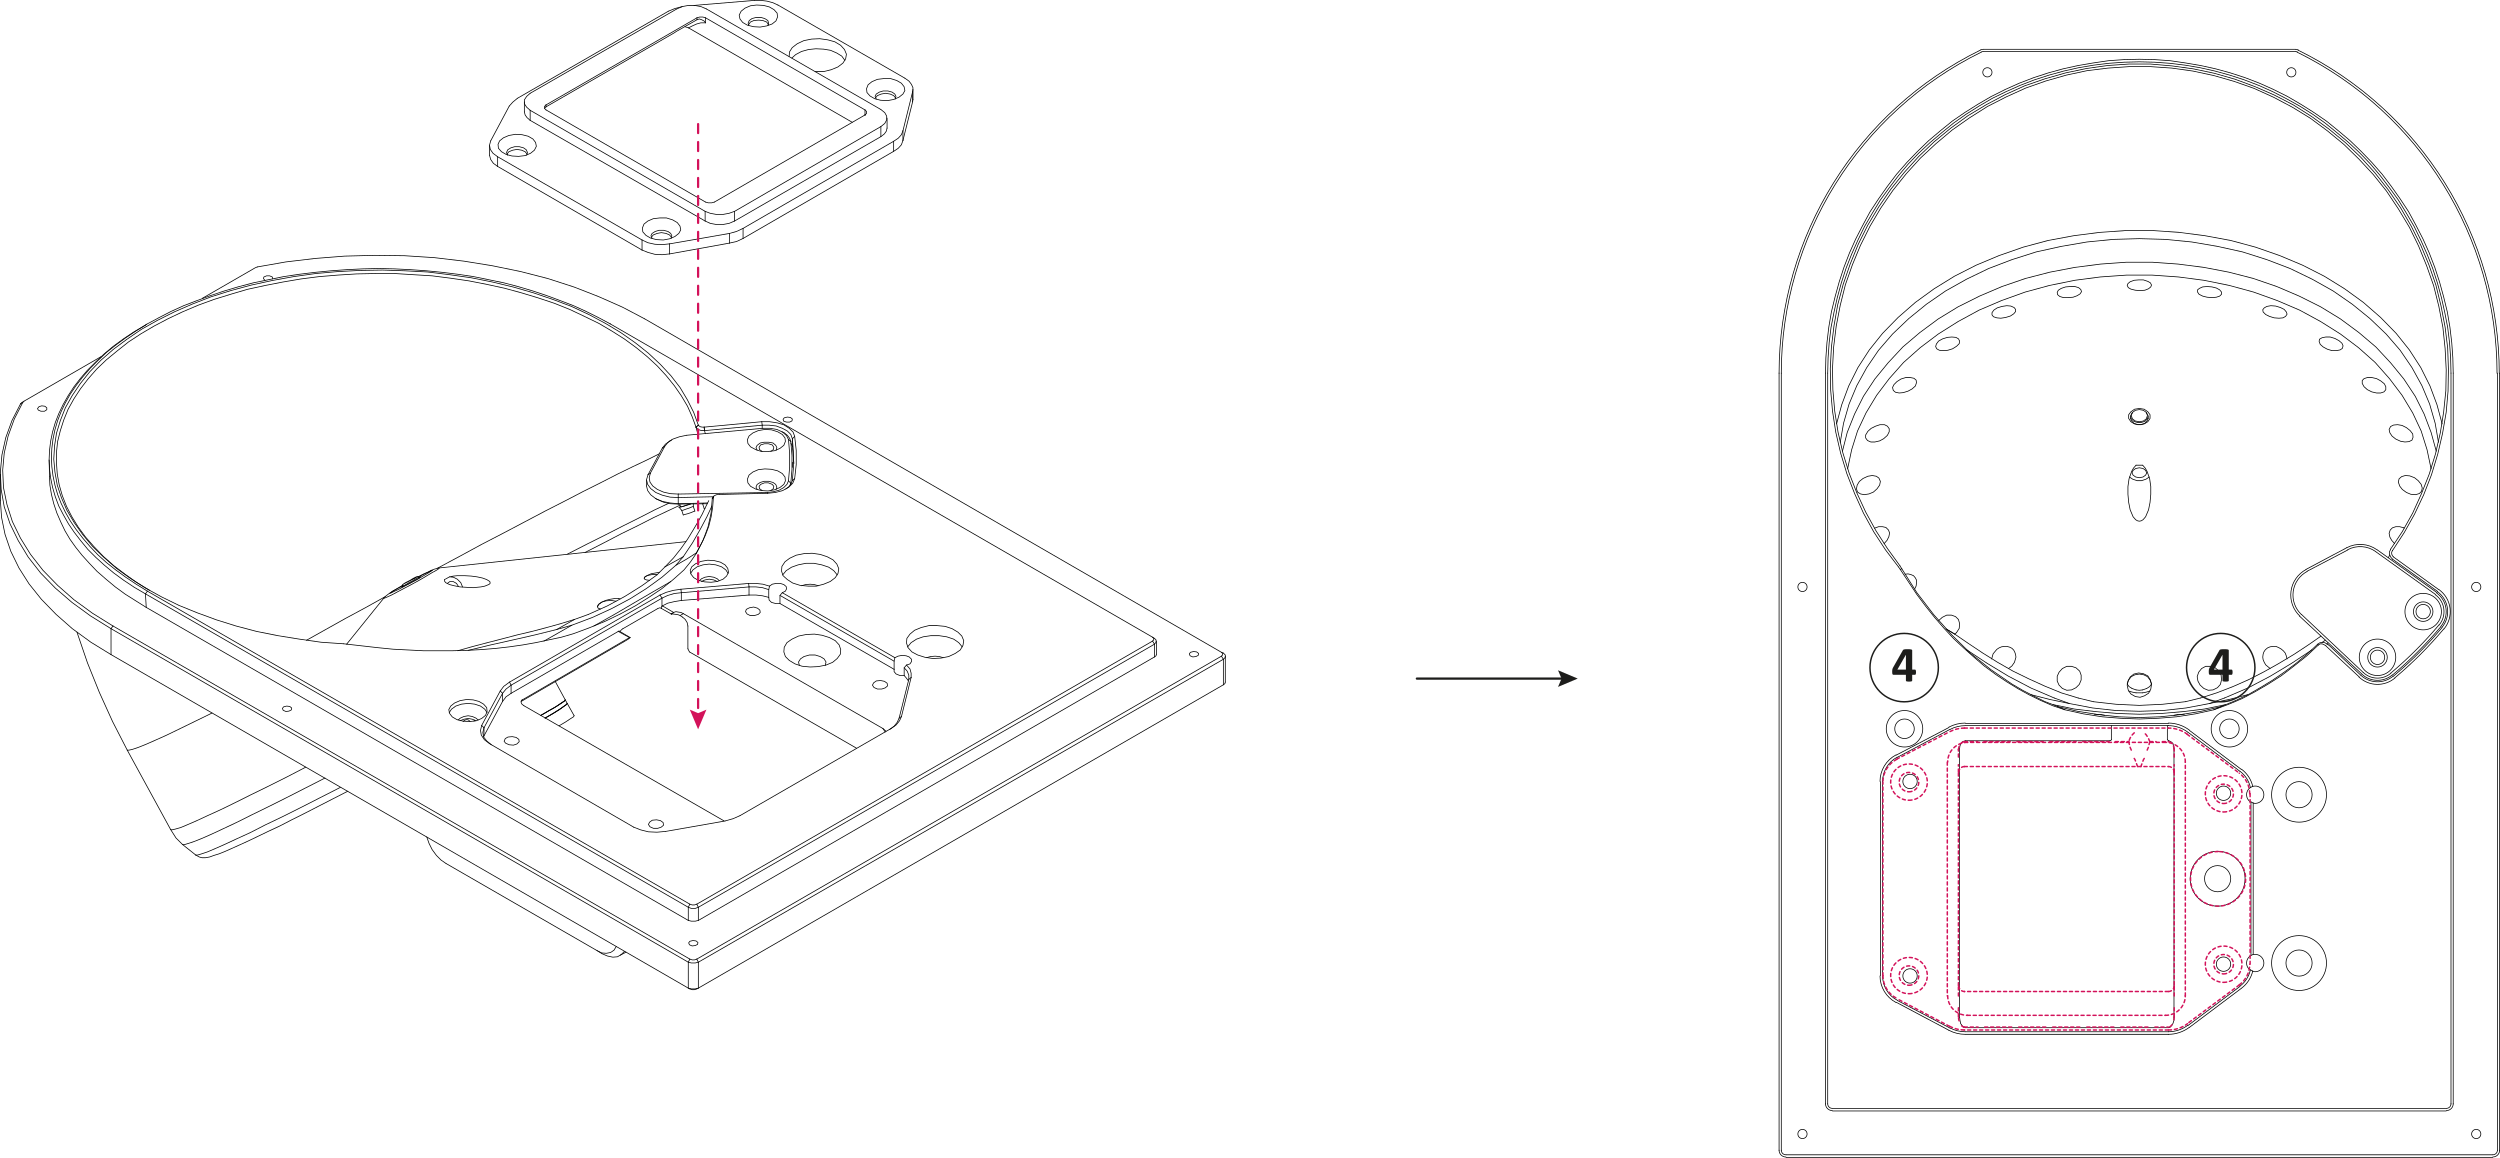 <?xml version="1.0" encoding="UTF-8"?>
<svg id="Layer_1" data-name="Layer 1" xmlns="http://www.w3.org/2000/svg" viewBox="0 0 834.91 386.646">
  <defs>
    <style>
      .cls-1 {
        stroke-dasharray: 3 3;
      }

      .cls-1, .cls-2, .cls-3, .cls-4 {
        stroke-linecap: round;
        stroke-linejoin: round;
      }

      .cls-1, .cls-2, .cls-3, .cls-4, .cls-5 {
        fill: none;
      }

      .cls-1, .cls-3 {
        stroke-width: .75px;
      }

      .cls-1, .cls-4 {
        stroke: #d3125a;
      }

      .cls-2 {
        stroke: #000;
        stroke-width: .25px;
      }

      .cls-3, .cls-5 {
        stroke: #1d1d1b;
      }

      .cls-4 {
        stroke-dasharray: 1;
      }

      .cls-4, .cls-5 {
        stroke-width: .5px;
      }

      .cls-6 {
        fill: #d3125a;
      }

      .cls-7 {
        fill: #1d1d1b;
      }

      .cls-5 {
        stroke-miterlimit: 10;
      }
    </style>
  </defs>
  <g>
    <g>
      <polyline class="cls-2" points="260.483 201.563 259.062 201.563 257.64 201.175 256.865 200.4 256.736 199.495"/>
      <polyline class="cls-2" points="261.258 197.945 260.483 198.849 260.483 201.563"/>
      <polyline class="cls-2" points="256.994 195.748 257.899 195.102 259.191 194.844 260.612 194.844 261.775 195.231 262.55 195.878 262.68 196.653 262.292 197.428 261.258 197.945"/>
      <polyline class="cls-2" points="256.736 199.495 256.736 196.911 256.994 195.748"/>
      <polyline class="cls-2" points="301.959 225.596 300.538 225.596 299.246 225.079 298.6 224.304 298.6 223.528"/>
      <polyline class="cls-2" points="302.735 222.107 301.959 223.012 301.959 225.596"/>
      <polyline class="cls-2" points="298.858 219.652 299.892 219.135 301.184 218.877 302.605 219.006 303.639 219.394 304.414 220.169 304.414 220.944 303.898 221.719 302.735 222.107"/>
      <polyline class="cls-2" points="298.6 223.528 298.6 220.815 298.858 219.652"/>
      <line class="cls-2" x1="260.483" y1="198.849" x2="298.6" y2="220.815"/>
      <line class="cls-2" x1="298.858" y1="219.652" x2="261.258" y2="197.945"/>
      <polyline class="cls-2" points="49.225 197.428 45.478 195.102 41.989 192.776 38.63 190.321 35.529 187.866 32.686 185.282 30.102 182.569 27.647 179.726 25.45 176.884 23.512 174.041 21.832 171.069 20.411 168.097 19.248 165.126 18.344 162.024 17.698 158.923 17.31 155.822 17.181 152.851 17.31 149.75 17.698 146.649 18.344 143.547 19.248 140.446 20.411 137.475 21.832 134.503 23.512 131.531 25.45 128.688 27.647 125.846 30.102 123.003 32.686 120.419 35.529 117.705 38.63 115.25 41.989 112.796 45.478 110.47 49.225 108.144 53.101 106.077 57.107 104.009 61.371 102.071 65.764 100.391 70.286 98.712 74.938 97.161 79.718 95.74 84.628 94.448 89.667 93.414 94.707 92.38 99.875 91.605 105.173 90.959 110.47 90.442 115.768 90.055 121.066 89.796 126.492 89.667 131.79 89.796 137.088 90.055 142.514 90.442 147.812 90.959 152.98 91.605 158.149 92.38 163.188 93.414 168.227 94.448 173.137 95.74 177.918 97.161 182.569 98.712 187.092 100.391 191.485 102.071 195.749 104.009 199.884 106.077 203.76 108.144"/>
      <line class="cls-2" x1="230.377" y1="301.959" x2="49.225" y2="197.428"/>
      <polyline class="cls-2" points="232.703 301.959 231.928 302.217 231.152 302.217 230.377 301.959"/>
      <line class="cls-2" x1="384.912" y1="214.096" x2="232.703" y2="301.959"/>
      <polyline class="cls-2" points="384.912 212.804 385.3 213.192 385.3 213.708 384.912 214.096"/>
      <line class="cls-2" x1="203.76" y1="108.144" x2="384.912" y2="212.804"/>
      <polyline class="cls-2" points="233.22 141.997 231.669 137.733 229.602 133.598 227.147 129.464 224.046 125.458 220.557 121.711 216.552 117.964 212.159 114.475 207.378 111.116 202.209 108.015 196.653 105.043 190.839 102.329 184.637 100.004 178.176 97.807 171.457 95.869 164.48 94.189 157.373 92.768 150.138 91.734 142.773 90.83 135.279 90.442 127.784 90.184 120.29 90.313 112.796 90.701 105.431 91.347 98.066 92.38 90.96 93.672 83.853 95.223 77.134 97.032 70.544 99.099 64.213 101.554 58.269 104.138 52.584 106.981 47.287 109.953 42.377 113.312 37.854 116.672 33.72 120.29 29.973 124.166 26.871 128.042 24.158 132.048 21.832 136.182 20.153 140.446 18.86 144.71 18.214 148.974 17.956 153.367 18.344 157.631 19.119 162.024 20.54 166.288 22.349 170.423 24.804 174.558 27.647 178.563 30.877 182.44 34.753 186.187 38.888 189.805 43.54 193.164 48.579 196.394 54.006 199.366 59.82 202.209 65.893 204.664 72.224 206.99 78.814 209.057 85.662 210.866 92.769 212.287 100.004 213.45 107.24 214.484 114.734 215.001"/>
      <line class="cls-2" x1="233.22" y1="141.997" x2="233.22" y2="141.997"/>
      <polyline class="cls-2" points="235.158 142.643 234.512 142.643 233.866 142.514 233.478 142.255 233.22 141.997"/>
      <polyline class="cls-2" points="235.158 142.643 235.158 142.643 254.41 140.834"/>
      <polyline class="cls-2" points="256.348 164.738 258.932 164.479 261.387 163.833 263.455 162.671 264.747 161.378 265.393 159.828 265.91 155.176 265.91 150.396 265.393 145.744 264.876 144.323 263.584 143.031 261.775 141.868 259.579 141.222 256.994 140.834 254.41 140.834"/>
      <polyline class="cls-2" points="240.326 165.126 240.843 165.126 256.348 164.738"/>
      <polyline class="cls-2" points="238.259 166.03 238.388 165.642 238.905 165.384 239.551 165.126 240.326 165.126"/>
      <line class="cls-2" x1="238.259" y1="166.03" x2="238.259" y2="166.03"/>
      <polyline class="cls-2" points="115.897 215.13 126.105 216.293 131.273 216.81 136.312 217.068 141.351 217.326 146.261 217.326 151.171 217.326 156.081 217.197 160.733 216.939 165.514 216.551 170.036 216.034 174.558 215.388 178.952 214.613 183.215 213.708 187.479 212.804 191.485 211.641 197.041 209.574 202.339 207.377 207.378 204.922 212.159 202.338 216.681 199.495 220.945 196.653 224.821 193.552 228.439 190.321 230.636 187.608 232.574 184.765 234.124 181.794 235.545 178.822 236.708 175.721 237.484 172.62 238.001 169.389 238.259 166.03"/>
      <line class="cls-2" x1="114.734" y1="215.001" x2="115.897" y2="215.13"/>
      <polyline class="cls-2" points="304.285 226.242 304.285 224.821 303.898 223.399 302.735 222.107"/>
      <line class="cls-2" x1="301.055" y1="239.292" x2="304.285" y2="226.242"/>
      <polyline class="cls-2" points="297.566 243.298 299.246 242.135 300.409 240.713 301.055 239.292"/>
      <line class="cls-2" x1="247.174" y1="272.37" x2="297.566" y2="243.298"/>
      <polyline class="cls-2" points="242.135 274.179 244.849 273.403 247.174 272.37"/>
      <line class="cls-2" x1="222.237" y1="277.667" x2="242.135" y2="274.179"/>
      <polyline class="cls-2" points="211.642 276.246 213.967 277.151 216.552 277.797 219.394 277.926 222.237 277.667"/>
      <line class="cls-2" x1="163.446" y1="248.337" x2="211.642" y2="276.246"/>
      <polyline class="cls-2" points="160.862 242.264 160.475 243.944 160.733 245.494 161.767 247.045 163.446 248.337"/>
      <line class="cls-2" x1="167.064" y1="230.764" x2="160.862" y2="242.264"/>
      <polyline class="cls-2" points="170.165 227.792 168.227 229.214 167.064 230.764"/>
      <line class="cls-2" x1="220.428" y1="198.72" x2="170.165" y2="227.792"/>
      <polyline class="cls-2" points="227.405 196.782 224.821 197.17 222.495 197.816 220.428 198.72"/>
      <line class="cls-2" x1="250.017" y1="194.844" x2="227.405" y2="196.782"/>
      <polyline class="cls-2" points="256.994 195.748 254.798 195.102 252.472 194.844 250.017 194.844"/>
      <polyline class="cls-2" points="301.959 223.012 302.993 224.174 303.51 225.467 303.51 226.888"/>
      <line class="cls-2" x1="303.51" y1="226.888" x2="304.285" y2="226.242"/>
      <polyline class="cls-2" points="230.377 330.256 231.152 330.514 231.928 330.514 232.703 330.256"/>
      <polyline class="cls-2" points="409.204 227.792 409.074 228.309 408.558 228.697"/>
      <polyline class="cls-2" points="408.558 228.697 233.22 329.997 232.703 330.256"/>
      <polyline class="cls-2" points="233.22 329.997 232.186 330.256 230.894 330.256 229.86 329.997"/>
      <polyline class="cls-2" points="37.079 218.618 229.86 329.997 230.377 330.256"/>
      <polyline class="cls-2" points="37.079 218.618 30.36 214.484 24.158 209.961 18.731 205.181 13.821 200.141 9.687 194.973 6.327 189.675 3.614 184.119 1.676 178.434 .513 172.749 .125 167.064"/>
      <polyline class="cls-2" points="408.558 220.169 409.204 219.523 409.204 218.748 408.558 218.102"/>
      <polyline class="cls-2" points="215.26 106.464 407.912 217.843 408.558 218.102"/>
      <line class="cls-2" x1="407.912" y1="219.135" x2="408.558" y2="220.169"/>
      <polyline class="cls-2" points="407.912 217.843 408.299 218.231 408.299 218.748 407.912 219.135"/>
      <line class="cls-2" x1="232.703" y1="320.307" x2="233.22" y2="321.34"/>
      <line class="cls-2" x1="233.22" y1="321.34" x2="408.558" y2="220.169"/>
      <line class="cls-2" x1="407.912" y1="219.135" x2="232.703" y2="320.307"/>
      <line class="cls-2" x1="230.377" y1="320.307" x2="229.86" y2="321.34"/>
      <polyline class="cls-2" points="229.86 321.34 230.894 321.599 232.186 321.599 233.22 321.34"/>
      <polyline class="cls-2" points="232.703 320.307 231.928 320.565 231.152 320.565 230.377 320.307"/>
      <line class="cls-2" x1="37.725" y1="209.057" x2="37.079" y2="209.961"/>
      <line class="cls-2" x1="37.079" y1="209.961" x2="229.86" y2="321.34"/>
      <line class="cls-2" x1="230.377" y1="320.307" x2="37.725" y2="209.057"/>
      <line class="cls-2" x1="7.619" y1="134.374" x2="6.844" y2="134.89"/>
      <polyline class="cls-2" points="6.844 134.89 4.001 140.446 1.934 146.132 .642 151.946 .125 157.631 .383 163.446 1.417 169.26 3.355 174.945 6.069 180.501 9.428 186.058 13.563 191.355 18.473 196.394 24.029 201.175 30.231 205.697 37.079 209.961"/>
      <polyline class="cls-2" points="37.725 209.057 30.877 204.793 24.675 200.271 19.248 195.49 14.338 190.451 10.203 185.153 6.844 179.726 4.131 174.17 2.322 168.485 1.159 162.8 .9 156.985 1.417 151.3 2.709 145.615 4.777 139.93 7.619 134.374"/>
      <polyline class="cls-2" points="7.619 134.374 8.007 133.986 7.361 134.374 6.844 134.89"/>
      <line class="cls-2" x1="8.007" y1="133.986" x2="33.72" y2="119.127"/>
      <polyline class="cls-2" points="67.573 99.616 85.274 89.408 85.92 89.15"/>
      <polyline class="cls-2" points="85.92 89.15 95.482 87.47 105.302 86.307 115.122 85.532 125.2 85.274 135.149 85.403 145.099 86.049 154.919 87.212 164.48 88.762 173.912 90.701 182.957 93.026 191.743 95.869 200.013 99.099 207.895 102.588 215.26 106.464"/>
      <polyline class="cls-2" points="48.45 108.661 44.702 110.857 41.214 113.183 37.854 115.638 34.753 118.222 31.911 120.936 29.197 123.649 26.871 126.363 24.675 129.205 22.737 132.177 21.057 135.149 19.636 138.121 18.473 141.092 17.568 144.194 16.922 147.295 16.535 150.396 16.405 153.497 16.535 156.598 16.922 159.699 17.568 162.8 18.473 165.901 19.636 169.002 21.186 171.974 22.866 174.945 24.804 177.788 27.001 180.631 29.326 183.473 32.04 186.187 34.882 188.771 37.984 191.355 41.343 193.81 44.832 196.136 48.579 198.333"/>
      <line class="cls-2" x1="49.225" y1="197.428" x2="48.579" y2="198.333"/>
      <line class="cls-2" x1="384.912" y1="212.804" x2="385.558" y2="213.192"/>
      <line class="cls-2" x1="48.579" y1="198.333" x2="229.86" y2="302.993"/>
      <line class="cls-2" x1="229.86" y1="302.993" x2="230.377" y2="301.959"/>
      <polyline class="cls-2" points="229.86 302.993 230.894 303.38 232.186 303.38 233.22 302.993"/>
      <line class="cls-2" x1="233.22" y1="302.993" x2="232.703" y2="301.959"/>
      <line class="cls-2" x1="385.558" y1="215.13" x2="384.912" y2="214.096"/>
      <line class="cls-2" x1="233.22" y1="302.993" x2="385.558" y2="215.13"/>
      <polyline class="cls-2" points="385.558 215.13 386.075 214.484 386.075 213.708 385.558 213.192"/>
      <line class="cls-2" x1="161.637" y1="243.039" x2="160.862" y2="242.264"/>
      <polyline class="cls-2" points="164.092 248.724 162.542 247.432 161.508 246.14 161.25 244.59 161.637 243.039"/>
      <line class="cls-2" x1="167.839" y1="231.539" x2="167.064" y2="230.764"/>
      <line class="cls-2" x1="161.637" y1="243.039" x2="167.839" y2="231.539"/>
      <line class="cls-2" x1="170.682" y1="228.826" x2="170.165" y2="227.792"/>
      <polyline class="cls-2" points="167.839 231.539 169.002 230.118 170.682 228.826"/>
      <line class="cls-2" x1="221.074" y1="199.754" x2="220.428" y2="198.72"/>
      <line class="cls-2" x1="170.682" y1="228.826" x2="221.074" y2="199.754"/>
      <line class="cls-2" x1="227.534" y1="197.945" x2="227.405" y2="196.782"/>
      <polyline class="cls-2" points="221.074 199.754 223.012 198.849 225.209 198.203 227.534 197.945"/>
      <line class="cls-2" x1="250.146" y1="196.007" x2="250.017" y2="194.844"/>
      <line class="cls-2" x1="227.534" y1="197.945" x2="250.146" y2="196.007"/>
      <polyline class="cls-2" points="250.146 196.007 252.472 196.007 254.669 196.265 256.736 196.911"/>
      <line class="cls-2" x1="300.28" y1="239.809" x2="301.055" y2="239.292"/>
      <line class="cls-2" x1="303.51" y1="226.888" x2="300.28" y2="239.809"/>
      <polyline class="cls-2" points="300.28 239.809 299.634 241.23 298.6 242.522 297.049 243.685"/>
      <line class="cls-2" x1="238.259" y1="166.03" x2="237.871" y2="166.547"/>
      <polyline class="cls-2" points="237.871 166.547 237.484 171.328 236.45 175.979 234.77 180.501 232.444 184.895"/>
      <line class="cls-2" x1="237.871" y1="166.547" x2="238.259" y2="166.03"/>
      <polyline class="cls-2" points="237.871 166.547 237.871 166.547 238.001 166.159"/>
      <line class="cls-2" x1="265.393" y1="159.828" x2="264.618" y2="160.474"/>
      <polyline class="cls-2" points="264.618 160.474 264.23 161.508 263.455 162.541 262.421 163.317"/>
      <line class="cls-2" x1="265.393" y1="145.744" x2="264.618" y2="146.519"/>
      <polyline class="cls-2" points="264.618 146.519 265.005 151.171 265.005 155.822 264.618 160.474"/>
      <line class="cls-2" x1="254.41" y1="140.834" x2="254.539" y2="141.997"/>
      <polyline class="cls-2" points="254.539 141.997 256.865 141.997 259.191 142.255 261.258 143.031 262.938 143.935 264.101 145.098 264.618 146.519"/>
      <line class="cls-2" x1="235.158" y1="142.643" x2="235.287" y2="143.806"/>
      <line class="cls-2" x1="235.287" y1="143.806" x2="254.539" y2="141.997"/>
      <line class="cls-2" x1="233.22" y1="141.997" x2="232.444" y2="142.643"/>
      <polyline class="cls-2" points="232.444 142.643 232.832 143.16 233.478 143.547 234.253 143.806 235.287 143.806"/>
      <line class="cls-2" x1="235.287" y1="143.806" x2="235.158" y2="142.643"/>
      <line class="cls-2" x1="235.287" y1="143.806" x2="235.287" y2="143.806"/>
      <polyline class="cls-2" points="50 197.17 45.736 194.585 41.731 191.743 37.984 188.9 34.495 185.799 31.394 182.569 28.551 179.339 26.096 175.979 24.029 172.62 22.22 169.131 20.799 165.513 19.765 161.895 19.119 158.277 18.86 154.66 18.86 151.042 19.248 147.424 20.153 143.806 21.315 140.188 22.737 136.699 24.675 133.211 26.871 129.851 29.456 126.492 32.298 123.261 35.529 120.16 39.146 117.189 42.893 114.217 47.028 111.503 51.421 108.919 56.073 106.464 60.983 104.138 66.151 101.942 71.449 100.004 76.876 98.324 82.561 96.644 88.505 95.352 94.448 94.189 100.521 93.156 106.594 92.38 112.925 91.863 119.127 91.476 125.459 91.347 131.79 91.347 137.992 91.734 144.323 92.122 150.396 92.897 156.598 93.802 162.542 94.965 168.486 96.257 174.171 97.807 179.727 99.487 185.154 101.296 190.322 103.363 195.232 105.689 200.013 108.015 204.406 110.599 208.67 113.312 212.546 116.155 216.164 119.127 219.523 122.228 222.495 125.458 225.209 128.818 227.534 132.177 229.602 135.666 231.152 139.154 232.444 142.643"/>
      <line class="cls-2" x1="232.444" y1="142.643" x2="233.22" y2="141.997"/>
      <line class="cls-2" x1="232.444" y1="142.643" x2="232.444" y2="142.643"/>
      <line class="cls-2" x1="48.45" y1="108.661" x2="48.966" y2="108.273"/>
      <line class="cls-2" x1="203.76" y1="108.144" x2="203.76" y2="108.144"/>
      <line class="cls-2" x1="238.001" y1="166.159" x2="238.388" y2="165.772"/>
      <polyline class="cls-2" points="151.817 234.77 153.626 233.994 155.823 233.607 158.02 233.736 159.958 234.253 161.508 235.157 162.542 236.32 162.671 237.612 162.154 238.904 160.862 239.938 159.053 240.713 156.857 240.972 154.66 240.843 152.593 240.326 151.042 239.421 150.138 238.258 149.879 236.966 150.525 235.803 151.817 234.77"/>
      <polyline class="cls-2" points="232.315 188.254 234.124 187.479 236.321 187.091 238.517 187.22 240.585 187.737 242.135 188.642 243.04 189.805 243.298 191.097 242.652 192.389 241.489 193.422 239.551 194.198 237.484 194.456 235.287 194.327 233.22 193.81 231.669 192.906 230.765 191.743 230.506 190.451 231.023 189.288 232.315 188.254"/>
      <polyline class="cls-2" points="150.009 238 150.784 236.837 152.205 235.803 154.143 235.157 156.34 234.899 158.536 235.157 160.475 235.803 161.896 236.837 162.671 238"/>
      <polyline class="cls-2" points="159.699 240.455 158.924 239.809 157.761 239.292 156.34 239.034 154.919 239.292 153.756 239.809 152.98 240.455"/>
      <polyline class="cls-2" points="158.924 240.713 157.761 240.197 156.34 239.938 154.919 240.197 153.626 240.713"/>
      <polyline class="cls-2" points="230.636 191.484 231.411 190.321 232.832 189.288 234.77 188.642 236.838 188.383 239.034 188.642 240.972 189.288 242.394 190.321 243.169 191.484"/>
      <polyline class="cls-2" points="240.197 193.939 239.551 193.293 238.388 192.776 236.838 192.518 235.416 192.776 234.253 193.293 233.607 193.939"/>
      <polyline class="cls-2" points="239.551 194.198 238.388 193.681 236.838 193.422 235.416 193.681 234.253 194.198"/>
      <polyline class="cls-2" points="277.28 194.198 275.084 195.102 272.629 195.748 269.915 195.748 267.202 195.49 264.747 194.715 262.938 193.552 261.517 192.26 261 190.709 261.129 189.159 262.163 187.608 263.713 186.445 265.91 185.412 268.494 184.895 271.207 184.765 273.921 185.153 276.247 185.928 278.185 186.962 279.477 188.383 280.123 189.934 279.864 191.484 278.96 192.906 277.28 194.198"/>
      <polyline class="cls-2" points="319.015 218.231 316.819 219.264 314.234 219.781 311.521 219.911 308.937 219.523 306.482 218.748 304.544 217.714 303.251 216.293 302.735 214.742 302.864 213.192 303.898 211.77 305.448 210.478 307.645 209.574 310.229 208.928 312.942 208.928 315.656 209.186 317.981 209.961 319.92 211.124 321.212 212.416 321.858 213.967 321.599 215.517 320.695 217.068 319.015 218.231"/>
      <polyline class="cls-2" points="278.056 221.203 275.859 222.107 273.275 222.624 270.561 222.753 267.848 222.495 265.522 221.719 263.584 220.557 262.292 219.264 261.775 217.714 261.904 216.163 262.809 214.613 264.489 213.45 266.685 212.416 269.269 211.899 271.983 211.77 274.567 212.158 277.022 212.933 278.96 213.967 280.252 215.388 280.769 216.939 280.64 218.489 279.606 219.911 278.056 221.203"/>
      <polyline class="cls-2" points="303.122 216.034 304.285 214.613 306.094 213.45 308.291 212.675 310.875 212.287 313.588 212.287 316.172 212.675 318.498 213.45 320.178 214.613 321.341 216.034"/>
      <polyline class="cls-2" points="315.01 219.652 313.718 219.264 312.296 219.135 310.746 219.264 309.454 219.652"/>
      <polyline class="cls-2" points="261.387 192.001 262.55 190.58 264.359 189.417 266.556 188.642 269.14 188.125 271.853 188.125 274.438 188.642 276.763 189.417 278.443 190.58 279.606 192.001"/>
      <polyline class="cls-2" points="273.275 195.619 271.983 195.231 270.561 195.102 269.011 195.231 267.719 195.619"/>
      <polyline class="cls-2" points="275.601 222.236 275.859 221.073 275.213 220.04 273.921 219.264 272.241 218.748 270.303 218.748 268.494 219.264 267.331 220.04 266.685 221.073 266.943 222.236"/>
      <line class="cls-2" x1="260.483" y1="201.563" x2="298.6" y2="223.528"/>
      <polyline class="cls-2" points="301.959 225.596 302.735 226.5 303.381 227.405"/>
      <line class="cls-2" x1="294.853" y1="243.298" x2="228.181" y2="204.922"/>
      <line class="cls-2" x1="174.946" y1="235.674" x2="241.618" y2="274.049"/>
      <line class="cls-2" x1="221.074" y1="202.467" x2="221.074" y2="199.754"/>
      <polyline class="cls-2" points="221.203 202.338 223.012 201.434 225.209 200.917 227.534 200.529"/>
      <line class="cls-2" x1="227.534" y1="197.945" x2="227.534" y2="200.529"/>
      <line class="cls-2" x1="170.682" y1="228.826" x2="170.682" y2="231.539"/>
      <line class="cls-2" x1="170.682" y1="231.539" x2="206.473" y2="210.866"/>
      <line class="cls-2" x1="167.839" y1="231.539" x2="167.839" y2="234.253"/>
      <polyline class="cls-2" points="167.839 234.253 169.002 232.702 170.682 231.539"/>
      <line class="cls-2" x1="161.637" y1="243.039" x2="161.637" y2="245.753"/>
      <polyline class="cls-2" points="161.508 246.14 161.637 245.753 167.839 234.253"/>
      <polyline class="cls-2" points="250.146 198.72 252.472 198.72 254.669 198.979 256.736 199.495"/>
      <line class="cls-2" x1="227.534" y1="200.529" x2="250.146" y2="198.72"/>
      <line class="cls-2" x1="174.429" y1="233.736" x2="210.22" y2="212.933"/>
      <line class="cls-2" x1="250.146" y1="196.007" x2="250.146" y2="198.72"/>
      <line class="cls-2" x1="230.248" y1="217.714" x2="229.731" y2="216.68"/>
      <polyline class="cls-2" points="158.278 240.843 158.278 240.843 158.536 240.455"/>
      <polyline class="cls-2" points="156.986 240.972 156.469 240.455 155.952 240.326 155.306 240.455 154.66 240.972"/>
      <line class="cls-2" x1="286.067" y1="249.887" x2="230.248" y2="217.714"/>
      <polyline class="cls-2" points="48.837 202.855 45.348 200.658 41.86 198.462 38.5 196.007 35.399 193.422 32.427 190.838 29.843 188.125 27.388 185.412 25.321 182.827 23.383 180.114 21.703 177.271 20.282 174.299 18.99 171.328 17.956 168.227 17.181 165.126 16.664 162.024 16.535 159.053"/>
      <line class="cls-2" x1="385.558" y1="219.394" x2="233.22" y2="307.386"/>
      <line class="cls-2" x1="229.86" y1="307.386" x2="48.837" y2="202.855"/>
      <line class="cls-2" x1="37.079" y1="218.618" x2="37.079" y2="209.961"/>
      <line class="cls-2" x1=".125" y1="158.407" x2=".125" y2="167.064"/>
      <line class="cls-2" x1="295.628" y1="244.46" x2="294.853" y2="243.298"/>
      <line class="cls-2" x1="227.147" y1="205.568" x2="228.181" y2="204.922"/>
      <polyline class="cls-2" points="228.181 204.922 227.405 204.535 226.501 204.405 225.726 204.276 224.95 204.535"/>
      <line class="cls-2" x1="294.853" y1="243.298" x2="295.887" y2="244.202"/>
      <line class="cls-2" x1="241.618" y1="274.049" x2="241.748" y2="274.179"/>
      <polyline class="cls-2" points="174.429 233.736 174.042 234.124 174.042 234.64 174.3 235.157 174.946 235.674"/>
      <line class="cls-2" x1="224.175" y1="205.051" x2="224.821" y2="204.664"/>
      <polyline class="cls-2" points="224.175 205.051 224.433 205.051 224.692 205.051 225.726 205.181 226.501 205.31 227.147 205.568"/>
      <line class="cls-2" x1="174.171" y1="233.865" x2="174.429" y2="233.736"/>
      <line class="cls-2" x1="227.147" y1="205.568" x2="227.922" y2="206.085"/>
      <line class="cls-2" x1="220.816" y1="203.113" x2="220.945" y2="203.242"/>
      <line class="cls-2" x1="209.962" y1="213.321" x2="209.962" y2="213.321"/>
      <line class="cls-2" x1="224.175" y1="205.051" x2="224.175" y2="205.051"/>
      <line class="cls-2" x1="174.042" y1="234.253" x2="208.282" y2="214.355"/>
      <polyline class="cls-2" points="227.922 206.085 228.827 206.86 229.473 207.894 229.731 209.057"/>
      <line class="cls-2" x1="229.731" y1="209.057" x2="229.731" y2="216.68"/>
      <polyline class="cls-2" points="113.701 262.937 106.852 266.426 100.263 269.786 94.319 272.757 88.634 275.471 83.595 278.055 79.072 280.122 75.196 281.931 71.966 283.353 69.252 284.515 67.314 285.162 66.022 285.549 65.376 285.549"/>
      <polyline class="cls-2" points="60.983 282.061 61.629 282.061 62.921 281.673 64.859 281.027 67.443 279.993 70.674 278.572 74.55 276.763 78.943 274.696 83.853 272.241 89.409 269.527 95.353 266.555 101.684 263.325 108.532 259.836"/>
      <polyline class="cls-2" points="102.072 256.219 95.611 259.578 89.409 262.679 83.595 265.522 78.426 268.106 73.645 270.432 69.382 272.37 65.764 274.049 62.792 275.342 60.337 276.375 58.528 276.892 57.365 277.151 56.977 277.021"/>
      <polyline class="cls-2" points="116.156 264.23 111.116 266.814 106.336 269.269 101.813 271.595 97.42 273.791 93.415 275.858 89.538 277.667 86.05 279.347 82.819 280.898 79.977 282.19 77.393 283.353 75.067 284.386 73.129 285.162 71.449 285.678 70.028 286.195 68.606 286.454 67.443 286.454 66.539 286.195 65.376 285.549"/>
      <polyline class="cls-2" points="60.983 282.061 58.786 279.864 56.977 277.021"/>
      <line class="cls-2" x1="408.558" y1="220.169" x2="408.558" y2="228.697"/>
      <polyline class="cls-2" points="386.204 218.489 386.075 219.006 385.558 219.394"/>
      <polyline class="cls-2" points="233.22 307.386 232.186 307.644 230.894 307.644 229.86 307.386"/>
      <line class="cls-2" x1="229.86" y1="302.993" x2="229.86" y2="307.386"/>
      <line class="cls-2" x1="233.22" y1="307.386" x2="233.22" y2="302.993"/>
      <line class="cls-2" x1="235.545" y1="144.84" x2="235.287" y2="143.806"/>
      <line class="cls-2" x1="233.091" y1="145.098" x2="232.444" y2="142.643"/>
      <line class="cls-2" x1="385.558" y1="215.13" x2="385.558" y2="219.394"/>
      <line class="cls-2" x1="233.22" y1="329.997" x2="233.22" y2="321.34"/>
      <line class="cls-2" x1="229.86" y1="321.34" x2="229.86" y2="329.997"/>
      <line class="cls-2" x1="409.204" y1="227.792" x2="409.204" y2="219.135"/>
      <line class="cls-2" x1="386.204" y1="214.096" x2="386.204" y2="218.489"/>
      <polyline class="cls-2" points="88.505 93.672 87.988 93.026 88.117 92.51 89.021 92.122 90.055 92.122 90.96 92.51 91.089 93.156"/>
      <polyline class="cls-2" points="261.904 139.542 262.938 139.284 263.972 139.413 264.618 139.93 264.489 140.576 263.713 140.963 262.68 140.963 261.775 140.705 261.517 140.059 261.904 139.542"/>
      <polyline class="cls-2" points="397.575 217.843 398.608 217.585 399.642 217.714 400.288 218.231 400.159 218.877 399.384 219.264 398.35 219.394 397.446 219.006 397.187 218.36 397.575 217.843"/>
      <polyline class="cls-2" points="230.377 314.363 231.411 314.105 232.444 314.234 233.091 314.751 232.961 315.397 232.186 315.784 231.152 315.914 230.248 315.526 229.989 314.88 230.377 314.363"/>
      <polyline class="cls-2" points="94.707 236.062 95.74 235.803 96.774 235.933 97.42 236.449 97.291 237.095 96.516 237.483 95.482 237.612 94.577 237.225 94.319 236.579 94.707 236.062"/>
      <polyline class="cls-2" points="13.046 135.795 13.95 135.536 14.984 135.666 15.63 136.182 15.63 136.829 14.855 137.345 13.692 137.345 12.788 136.958 12.529 136.441 13.046 135.795"/>
      <line class="cls-2" x1="48.837" y1="202.855" x2="48.579" y2="198.333"/>
      <line class="cls-2" x1="221.074" y1="202.467" x2="221.203" y2="202.338"/>
      <line class="cls-2" x1="206.473" y1="210.866" x2="206.732" y2="210.737"/>
      <polyline class="cls-2" points="220.945 203.242 220.816 202.855 221.074 202.467"/>
      <line class="cls-2" x1="224.821" y1="204.664" x2="224.95" y2="204.535"/>
      <line class="cls-2" x1="224.95" y1="204.535" x2="221.203" y2="202.338"/>
      <line class="cls-2" x1="220.945" y1="203.242" x2="224.175" y2="205.051"/>
      <polyline class="cls-2" points="224.175 205.051 224.304 204.922 224.821 204.664"/>
      <line class="cls-2" x1="206.473" y1="210.866" x2="210.22" y2="212.933"/>
      <polyline class="cls-2" points="210.22 212.933 210.479 212.933 209.962 213.321"/>
      <line class="cls-2" x1="206.732" y1="210.737" x2="210.479" y2="212.933"/>
      <polyline class="cls-2" points="206.99 210.995 207.507 210.349 208.024 209.961"/>
      <polyline class="cls-2" points="219.653 203.242 220.299 202.984 220.816 203.113"/>
      <polyline class="cls-2" points="208.282 214.355 209.187 213.838 209.962 213.321"/>
      <line class="cls-2" x1="224.175" y1="205.051" x2="224.175" y2="205.051"/>
      <line class="cls-2" x1="208.024" y1="209.961" x2="219.653" y2="203.242"/>
      <line class="cls-2" x1="264.618" y1="146.519" x2="264.618" y2="149.103"/>
      <line class="cls-2" x1="265.135" y1="154.789" x2="264.618" y2="149.103"/>
      <line class="cls-2" x1="254.539" y1="141.997" x2="254.539" y2="143.031"/>
      <line class="cls-2" x1="264.618" y1="149.103" x2="264.101" y2="147.941"/>
      <polyline class="cls-2" points="102.33 213.838 108.791 210.22 115.251 206.602 121.97 202.984 128.689 199.237"/>
      <polyline class="cls-2" points="146.003 189.805 153.497 185.799 160.862 181.794 168.098 178.047 175.204 174.299 182.053 170.682 188.642 167.322 194.844 164.092 200.788 161.12 206.344 158.277 211.383 155.822 216.035 153.626 220.17 151.559"/>
      <polyline class="cls-2" points="70.803 238.129 65.247 240.843 60.208 243.298 55.685 245.494 51.938 247.174 48.708 248.595 46.124 249.629 44.186 250.275 43.023 250.533 42.506 250.533"/>
      <line class="cls-2" x1="16.535" y1="159.053" x2="16.405" y2="153.626"/>
      <polyline class="cls-2" points="42.506 250.533 37.596 240.972 33.203 231.281 29.197 221.332 25.709 211.124"/>
      <polyline class="cls-2" points="295.628 229.73 294.465 230.118 293.044 230.118 291.881 229.601 291.364 228.826 291.752 228.051 292.656 227.405 294.078 227.276 295.37 227.534 296.274 228.18 296.403 229.084 295.628 229.73"/>
      <polyline class="cls-2" points="220.816 276.246 219.653 276.634 218.231 276.634 217.068 276.117 216.552 275.342 216.939 274.566 217.844 273.92 219.265 273.791 220.557 274.049 221.462 274.696 221.591 275.6 220.816 276.246"/>
      <polyline class="cls-2" points="172.62 248.466 171.457 248.854 170.036 248.724 168.873 248.207 168.356 247.561 168.744 246.657 169.648 246.14 171.07 246.011 172.362 246.269 173.266 246.915 173.396 247.691 172.62 248.466"/>
      <polyline class="cls-2" points="253.247 205.181 251.955 205.568 250.534 205.568 249.5 205.051 248.983 204.276 249.242 203.501 250.275 202.984 251.697 202.726 252.989 203.113 253.764 203.759 253.893 204.535 253.247 205.181"/>
      <polyline class="cls-2" points="148.975 288.392 147.295 287.229 145.745 285.678 144.323 283.74 143.29 281.673 142.514 279.476"/>
      <polyline class="cls-2" points="201.046 318.498 199.367 317.464 148.975 288.392"/>
      <polyline class="cls-2" points="205.827 316.043 205.052 317.335 203.889 318.11 202.468 318.369 200.917 318.239 199.367 317.464"/>
      <polyline class="cls-2" points="201.046 318.498 202.855 319.273 204.664 319.661 206.215 319.531 207.507 318.756 208.541 317.722"/>
      <polyline class="cls-2" points="254.539 150.783 253.635 150.137 253.506 149.362 254.022 148.587 255.315 148.199 256.607 148.199 257.899 148.587 258.416 149.362 258.286 150.137 257.382 150.783"/>
      <polyline class="cls-2" points="254.539 163.833 253.635 163.187 253.506 162.412 254.022 161.766 255.315 161.249 256.607 161.249 257.899 161.766 258.416 162.412 258.286 163.187 257.382 163.833"/>
      <line class="cls-2" x1="209.057" y1="317.981" x2="207.119" y2="319.015"/>
      <line class="cls-2" x1="42.506" y1="250.533" x2="56.977" y2="277.021"/>
      <line class="cls-2" x1="65.376" y1="285.549" x2="60.983" y2="282.061"/>
      <polyline class="cls-2" points="186.704 242.393 188.901 241.101 190.451 240.067 191.485 239.421 191.743 239.034"/>
      <polyline class="cls-2" points="182.053 239.809 184.766 238.258 186.833 236.966 188.255 235.933 189.159 235.287 189.418 234.899"/>
      <polyline class="cls-2" points="180.631 238.904 183.086 237.483 185.154 236.32 186.833 235.287 187.996 234.511 188.642 233.994 188.772 233.736"/>
      <polyline class="cls-2" points="182.053 239.809 184.766 238.258 186.833 236.966 188.255 235.933 189.159 235.287 189.418 234.899"/>
      <polyline class="cls-2" points="180.631 238.904 183.086 237.483 185.154 236.32 186.704 235.287 187.867 234.511 188.642 233.994 188.772 233.736"/>
      <polyline class="cls-2" points="139.801 192.776 139.543 192.906 138.896 193.293 137.863 193.939 136.571 194.585 135.537 195.231 134.762 195.619 134.503 195.619"/>
      <polyline class="cls-2" points="139.026 192.647 137.992 193.164 136.7 193.939 135.408 194.585 134.633 195.102 134.503 195.231 134.891 194.973 135.925 194.456 137.217 193.81 138.509 193.164 139.284 192.647 139.413 192.518 139.026 192.647"/>
      <polyline class="cls-2" points="180.631 238.904 183.474 237.225 185.8 235.933 187.479 234.77 188.513 234.124 188.772 233.736"/>
      <polyline class="cls-2" points="182.053 239.809 184.637 238.258 186.704 236.966 188.255 235.933 189.159 235.287 189.418 235.028"/>
      <polyline class="cls-2" points="185.412 227.534 188.772 233.736 189.418 234.899 191.743 239.034"/>
      <line class="cls-2" x1="139.801" y1="192.776" x2="139.93" y2="192.906"/>
      <line class="cls-2" x1="134.503" y1="195.619" x2="134.633" y2="195.878"/>
      <line class="cls-2" x1="139.413" y1="192.518" x2="139.801" y2="192.776"/>
      <line class="cls-2" x1="134.503" y1="195.231" x2="134.503" y2="195.619"/>
      <polyline class="cls-2" points="185.929 210.22 178.693 212.029 171.328 213.708 163.834 215.388 156.34 217.197"/>
      <line class="cls-2" x1="185.929" y1="210.22" x2="191.873" y2="206.86"/>
      <polyline class="cls-2" points="152.851 217.326 157.89 215.905 162.8 214.613 167.839 213.321 172.749 212.029 177.659 210.866 182.569 209.574 187.221 208.282 191.873 206.86"/>
      <polyline class="cls-2" points="237.742 169.002 236.062 172.62 233.866 176.754 231.282 181.277 228.181 185.928"/>
      <polyline class="cls-2" points="222.108 189.288 224.95 186.316 227.405 183.215 229.602 180.114 231.411 177.142 233.091 174.299 234.512 171.715 235.675 169.26 236.708 167.193"/>
      <line class="cls-2" x1="222.108" y1="189.288" x2="228.181" y2="185.928"/>
      <line class="cls-2" x1="225.726" y1="188.771" x2="228.181" y2="185.928"/>
      <line class="cls-2" x1="185.929" y1="210.22" x2="190.968" y2="208.798"/>
      <line class="cls-2" x1="219.394" y1="192.001" x2="222.108" y2="189.288"/>
      <polyline class="cls-2" points="196.524 205.181 202.855 202.338 208.799 199.108 214.355 195.619 219.394 192.001"/>
      <line class="cls-2" x1="191.873" y1="206.86" x2="196.524" y2="205.181"/>
      <polyline class="cls-2" points="232.574 184.636 229.343 186.704 225.726 188.771 221.074 192.776 215.906 196.524 210.35 200.012 204.277 203.242 197.816 206.214 190.968 208.798 186.446 211.383 181.665 214.096"/>
      <polyline class="cls-2" points="189.547 185.024 196.136 181.664 202.339 178.563 208.153 175.592 213.58 172.878 218.619 170.294 223.271 168.097"/>
      <polyline class="cls-2" points="195.361 184.507 201.693 181.277 207.636 178.176 213.192 175.462 218.231 172.878 222.883 170.682 227.018 168.743"/>
      <polyline class="cls-2" points="224.046 194.198 218.231 197.557 212.029 201.175 205.44 205.051 198.333 209.057"/>
      <polyline class="cls-2" points="134.503 195.748 133.857 196.136 133.986 196.136 134.633 195.878 135.795 195.231 137.346 194.456 138.767 193.681 139.93 193.035 140.576 192.518 139.93 192.776"/>
      <polyline class="cls-2" points="139.672 192.647 141.61 191.614 143.16 190.968 144.065 190.451 144.452 190.451 144.065 190.709 143.031 191.355 141.481 192.26 139.543 193.422 137.346 194.585 135.149 195.748 133.211 196.782 131.531 197.557 130.498 198.074 130.11 198.203 130.239 198.074 131.144 197.428 132.565 196.653 134.503 195.49"/>
      <polyline class="cls-2" points="128.172 199.754 128.43 199.754 129.335 199.366 130.756 198.72 132.694 197.686 135.149 196.394 137.604 195.102 140.189 193.681 142.385 192.389 144.323 191.226 145.745 190.451 146.52 189.934 146.649 189.675"/>
      <polyline class="cls-2" points="128.172 199.754 128.689 199.237 128.947 198.979 129.464 198.591 129.981 198.203 131.144 197.428 132.694 196.524 134.503 195.49"/>
      <polyline class="cls-2" points="139.672 192.647 141.61 191.743 143.16 190.968 144.452 190.321 145.099 190.063 145.615 189.934 146.003 189.805 146.649 189.675"/>
      <line class="cls-2" x1="206.602" y1="199.883" x2="207.119" y2="200.012"/>
      <polyline class="cls-2" points="200.53 203.372 199.754 203.113 199.496 202.467 199.884 201.821 200.788 201.175 202.209 200.529 203.76 200.141 205.31 199.883 206.602 199.883"/>
      <polyline class="cls-2" points="199.496 202.726 200.013 201.821 201.046 201.046 202.468 200.658 204.147 200.529 205.698 200.787"/>
      <polyline class="cls-2" points="216.939 193.81 215.906 193.681 215.26 193.422 215.13 193.035 215.389 192.647 216.293 192.13 217.456 191.614 218.877 191.355 220.299 191.097"/>
      <polyline class="cls-2" points="215.13 193.164 215.518 192.518 216.552 192.13 217.844 191.872 219.394 191.872"/>
      <line class="cls-2" x1="148.458" y1="193.552" x2="150.138" y2="192.647"/>
      <polyline class="cls-2" points="154.531 196.136 153.885 194.585 152.722 193.422 151.43 192.776 150.138 192.647 151.43 192.389 152.722 192.26 155.177 192.26 157.373 192.389 159.312 192.647 161.121 193.035 162.542 193.552 163.576 194.198 163.705 194.715 163.576 194.973 163.188 195.231 162.542 195.49 161.896 195.748 160.604 196.007 158.02 196.265 155.694 196.136 153.626 196.007 151.688 195.619 150.138 195.231 148.846 194.585 148.458 194.069 148.458 193.552"/>
      <polyline class="cls-2" points="153.11 195.878 152.464 194.844 151.301 194.198 150.267 194.198 149.362 194.844"/>
      <line class="cls-2" x1="146.649" y1="189.675" x2="229.085" y2="180.889"/>
      <line class="cls-2" x1="128.172" y1="199.754" x2="115.768" y2="215.13"/>
      <line class="cls-2" x1="226.501" y1="168.227" x2="226.501" y2="168.356"/>
      <line class="cls-2" x1="226.501" y1="168.356" x2="236.192" y2="168.227"/>
      <line class="cls-2" x1="236.321" y1="167.968" x2="226.501" y2="168.227"/>
      <polyline class="cls-2" points="219.523 166.805 221.591 167.71 223.917 168.227 226.501 168.356"/>
      <polyline class="cls-2" points="226.501 168.227 223.787 167.968 221.203 167.451 219.007 166.547 217.327 165.255 216.293 163.833 215.906 162.283"/>
      <line class="cls-2" x1="221.203" y1="149.62" x2="216.422" y2="158.536"/>
      <polyline class="cls-2" points="216.422 158.536 215.906 160.216 216.293 161.766 217.327 163.187 219.007 164.479 221.203 165.384 223.787 166.03 226.501 166.159"/>
      <line class="cls-2" x1="226.501" y1="166.159" x2="238.259" y2="165.901"/>
      <line class="cls-2" x1="263.842" y1="162.024" x2="264.101" y2="161.378"/>
      <line class="cls-2" x1="256.219" y1="164.738" x2="256.219" y2="164.479"/>
      <line class="cls-2" x1="256.219" y1="164.479" x2="226.501" y2="164.996"/>
      <line class="cls-2" x1="226.501" y1="164.996" x2="226.501" y2="166.159"/>
      <line class="cls-2" x1="264.101" y1="161.378" x2="263.326" y2="160.603"/>
      <polyline class="cls-2" points="263.326 160.603 262.809 161.766 261.775 162.8 260.225 163.704 258.286 164.221 256.219 164.479"/>
      <line class="cls-2" x1="264.101" y1="147.424" x2="263.326" y2="146.778"/>
      <polyline class="cls-2" points="263.326 146.778 263.713 151.429 263.713 155.952 263.326 160.603"/>
      <polyline class="cls-2" points="264.101 161.378 264.489 156.727 264.489 152.075 264.101 147.424"/>
      <polyline class="cls-2" points="254.798 143.031 257.124 143.031 259.449 143.418 261.387 144.323 262.68 145.486 263.326 146.778"/>
      <polyline class="cls-2" points="264.101 147.424 263.713 146.39 262.938 145.356 261.775 144.452"/>
      <line class="cls-2" x1="229.343" y1="145.356" x2="254.798" y2="143.031"/>
      <line class="cls-2" x1="221.203" y1="149.62" x2="221.978" y2="149.103"/>
      <polyline class="cls-2" points="221.978 149.103 223.012 147.811 224.692 146.649 226.888 145.873 229.343 145.356"/>
      <polyline class="cls-2" points="223.658 147.295 222.237 148.328 221.203 149.62"/>
      <line class="cls-2" x1="216.422" y1="158.536" x2="217.198" y2="158.019"/>
      <line class="cls-2" x1="217.198" y1="158.019" x2="221.978" y2="149.103"/>
      <polyline class="cls-2" points="226.501 164.996 223.917 164.867 221.591 164.35 219.523 163.446 217.973 162.283 217.068 160.991 216.81 159.57 217.198 158.019"/>
      <line class="cls-2" x1="219.523" y1="166.805" x2="218.877" y2="166.418"/>
      <line class="cls-2" x1="261.129" y1="144.194" x2="261.775" y2="144.452"/>
      <line class="cls-2" x1="224.304" y1="146.907" x2="223.658" y2="147.295"/>
      <line class="cls-2" x1="226.501" y1="166.159" x2="226.501" y2="168.227"/>
      <line class="cls-2" x1="264.101" y1="161.378" x2="264.101" y2="161.766"/>
      <line class="cls-2" x1="215.906" y1="160.345" x2="215.906" y2="162.283"/>
      <line class="cls-2" x1="264.618" y1="154.401" x2="264.618" y2="156.081"/>
      <polyline class="cls-2" points="260.483 162.8 258.674 163.575 256.478 163.963 254.281 163.833 252.343 163.317 250.663 162.412 249.759 161.249 249.629 159.957 250.146 158.665 251.438 157.631 253.247 156.856 255.444 156.598 257.64 156.727 259.708 157.244 261.258 158.148 262.163 159.311 262.292 160.603 261.775 161.766 260.483 162.8"/>
      <polyline class="cls-2" points="260.483 149.75 258.674 150.525 256.478 150.783 254.281 150.783 252.343 150.137 250.663 149.233 249.759 148.07 249.629 146.778 250.146 145.615 251.438 144.581 253.247 143.806 255.444 143.418 257.64 143.547 259.708 144.194 261.258 145.098 262.163 146.261 262.292 147.424 261.775 148.716 260.483 149.75"/>
      <polyline class="cls-2" points="259.191 150.396 259.449 149.491 259.062 148.716 258.157 147.941 256.736 147.682 255.185 147.682 253.893 147.941 252.86 148.716 252.472 149.491 252.86 150.396"/>
      <polyline class="cls-2" points="259.191 163.446 259.449 162.671 259.062 161.766 258.157 161.12 256.736 160.732 255.185 160.732 253.893 161.12 252.86 161.766 252.472 162.671 252.86 163.446"/>
      <line class="cls-2" x1="235.158" y1="169.777" x2="235.416" y2="169.777"/>
      <polyline class="cls-2" points="235.029 168.227 234.77 168.227 234.641 168.227"/>
      <polyline class="cls-2" points="234.641 168.227 234.641 168.227 235.158 169.777"/>
      <polyline class="cls-2" points="230.377 168.356 229.473 168.614 228.439 169.002 227.534 169.26 227.276 169.26"/>
      <polyline class="cls-2" points="230.636 168.356 229.343 168.743 228.051 169.131 227.018 169.389 226.759 169.389 227.276 169.131"/>
      <polyline class="cls-2" points="231.54 169.131 231.152 169.26 230.248 169.648 229.085 170.036 228.051 170.423 227.664 170.423"/>
      <polyline class="cls-2" points="232.057 170.682 231.669 170.811 230.765 171.198 229.602 171.586 228.568 171.844 228.181 171.974"/>
      <line class="cls-2" x1="227.018" y1="168.356" x2="227.276" y2="169.26"/>
      <line class="cls-2" x1="227.664" y1="170.423" x2="226.759" y2="169.389"/>
      <polyline class="cls-2" points="232.057 170.682 231.54 169.131 231.54 168.227"/>
      <line class="cls-2" x1="227.664" y1="170.423" x2="228.181" y2="171.974"/>
    </g>
    <g>
      <polyline class="cls-2" points="235.489 73.813 237.169 74.589 239.238 74.977 241.435 74.977 243.504 74.589 245.314 73.813"/>
      <line class="cls-2" x1="245.314" y1="70.581" x2="245.314" y2="73.813"/>
      <polyline class="cls-2" points="235.489 70.581 237.169 71.228 239.238 71.615 241.435 71.615 243.504 71.228 245.314 70.581"/>
      <line class="cls-2" x1="235.489" y1="70.581" x2="235.489" y2="73.813"/>
      <line class="cls-2" x1="177.055" y1="40.201" x2="235.489" y2="73.813"/>
      <line class="cls-2" x1="177.055" y1="36.84" x2="235.489" y2="70.581"/>
      <line class="cls-2" x1="177.055" y1="36.84" x2="177.055" y2="40.201"/>
      <polyline class="cls-2" points="175.116 37.357 175.375 38.391 176.021 39.296 177.055 40.201"/>
      <polyline class="cls-2" points="177.055 31.152 175.892 32.186 175.116 33.349 175.116 34.642 175.892 35.806 177.055 36.84"/>
      <line class="cls-2" x1="226.051" y1="2.969" x2="177.055" y2="31.152"/>
      <polyline class="cls-2" points="235.876 2.969 234.067 2.193 231.998 1.806 229.93 1.806 227.861 2.193 226.051 2.969"/>
      <line class="cls-2" x1="294.181" y1="36.581" x2="235.876" y2="2.969"/>
      <polyline class="cls-2" points="294.181 45.631 295.344 44.726 295.99 43.821 296.249 42.787"/>
      <polyline class="cls-2" points="294.181 42.27 295.473 41.235 296.12 40.072 296.12 38.779 295.473 37.616 294.181 36.581"/>
      <line class="cls-2" x1="294.181" y1="42.27" x2="294.181" y2="45.631"/>
      <line class="cls-2" x1="245.314" y1="73.813" x2="294.181" y2="45.631"/>
      <line class="cls-2" x1="245.314" y1="70.581" x2="294.181" y2="42.27"/>
      <line class="cls-2" x1="175.116" y1="33.996" x2="175.116" y2="37.357"/>
      <line class="cls-2" x1="296.249" y1="39.425" x2="296.249" y2="42.787"/>
      <polyline class="cls-2" points="235.618 67.479 236.523 67.737 237.686 67.737 238.591 67.479"/>
      <polyline class="cls-2" points="288.88 38.391 289.397 37.874 289.397 37.228 288.88 36.711"/>
      <line class="cls-2" x1="288.88" y1="36.711" x2="288.88" y2="38.391"/>
      <line class="cls-2" x1="288.88" y1="38.391" x2="289.01" y2="38.262"/>
      <line class="cls-2" x1="289.01" y1="38.391" x2="288.88" y2="38.391"/>
      <line class="cls-2" x1="228.766" y1="8.916" x2="229.93" y2="9.304"/>
      <polyline class="cls-2" points="229.93 9.304 231.222 8.657 232.645 8.011 234.067 7.623 235.618 7.623"/>
      <polyline class="cls-2" points="235.618 7.623 235.101 6.977 234.325 6.589 233.549 6.33 232.774 6.589"/>
      <line class="cls-2" x1="235.618" y1="7.623" x2="235.618" y2="5.942"/>
      <polyline class="cls-2" points="235.618 5.942 234.713 5.684 233.679 5.684 232.774 5.942"/>
      <line class="cls-2" x1="232.774" y1="5.942" x2="232.774" y2="6.589"/>
      <line class="cls-2" x1="182.356" y1="35.676" x2="182.356" y2="35.03"/>
      <line class="cls-2" x1="181.838" y1="36.193" x2="182.356" y2="35.676"/>
      <polyline class="cls-2" points="182.356 35.03 181.838 35.547 181.838 36.193 182.356 36.711"/>
      <line class="cls-2" x1="288.88" y1="38.391" x2="238.591" y2="67.479"/>
      <line class="cls-2" x1="182.356" y1="35.03" x2="232.774" y2="5.942"/>
      <polyline class="cls-2" points="182.356 35.676 225.146 10.984 225.922 10.467 232.774 6.589"/>
      <line class="cls-2" x1="235.618" y1="67.479" x2="182.356" y2="36.711"/>
      <line class="cls-2" x1="235.618" y1="5.942" x2="288.88" y2="36.711"/>
      <line class="cls-2" x1="284.614" y1="40.847" x2="229.93" y2="9.304"/>
      <polyline class="cls-2" points="263.542 18.87 263.671 17.319 264.576 15.897 266.257 14.604 268.454 13.57 271.04 13.053 273.755 12.924 276.47 13.311 278.797 13.958 280.736 15.121 282.029 16.543 282.675 18.095 282.416 19.646 281.511 21.068 279.831 22.361 277.633 23.266 275.048 23.912 272.203 23.912"/>
      <polyline class="cls-2" points="282.158 20.163 281.124 18.741 279.443 17.707 277.375 16.802 275.048 16.414 272.462 16.285 270.006 16.543 267.679 17.19 265.74 18.224 264.447 19.387"/>
      <polyline class="cls-2" points="225.405 78.984 223.595 79.76 221.527 80.148 219.2 80.019 217.26 79.501 215.709 78.596 214.675 77.433 214.546 76.14 215.063 74.847 216.356 73.813 218.165 73.038 220.363 72.779 222.561 72.779 224.629 73.425 226.181 74.33 227.086 75.494 227.344 76.787 226.698 77.95 225.405 78.984"/>
      <polyline class="cls-2" points="224.112 79.631 224.371 78.726 223.983 77.95 223.078 77.304 221.656 76.916 220.105 76.916 218.812 77.304 217.778 77.95 217.39 78.726 217.778 79.631"/>
      <polyline class="cls-2" points="224.242 79.243 223.595 78.467 222.432 77.95 220.88 77.692 219.458 77.95 218.165 78.467 217.519 79.243"/>
      <polyline class="cls-2" points="257.854 8.011 256.044 8.657 253.846 9.045 251.648 8.916 249.58 8.399 248.029 7.494 247.124 6.33 246.865 5.038 247.511 3.745 248.804 2.711 250.614 1.935 252.683 1.676 255.01 1.806 256.949 2.323 258.5 3.228 259.534 4.391 259.664 5.684 259.146 6.977 257.854 8.011"/>
      <polyline class="cls-2" points="256.432 8.528 256.69 7.752 256.432 6.847 255.397 6.201 254.105 5.813 252.553 5.813 251.131 6.201 250.226 6.847 249.838 7.752 250.097 8.528"/>
      <polyline class="cls-2" points="256.69 8.269 256.044 7.365 254.751 6.847 253.329 6.718 251.778 6.847 250.614 7.365 249.968 8.269"/>
      <polyline class="cls-2" points="177.184 51.19 175.375 51.965 173.177 52.224 170.979 52.095 169.04 51.577 167.489 50.673 166.454 49.509 166.325 48.216 166.842 47.053 168.135 46.019 169.945 45.243 172.143 44.855 174.34 44.984 176.409 45.501 177.96 46.406 178.865 47.57 179.124 48.863 178.477 50.155 177.184 51.19"/>
      <polyline class="cls-2" points="175.892 51.836 176.15 50.931 175.762 50.026 174.857 49.38 173.435 48.992 171.884 48.992 170.591 49.38 169.557 50.026 169.169 50.931 169.557 51.836"/>
      <polyline class="cls-2" points="176.021 51.448 175.375 50.673 174.211 50.155 172.66 49.897 171.238 50.155 169.945 50.673 169.299 51.448"/>
      <polyline class="cls-2" points="300.257 32.444 298.447 33.22 296.378 33.608 294.051 33.479 292.112 32.961 290.561 32.057 289.527 30.893 289.397 29.6 289.914 28.307 291.207 27.273 293.017 26.498 295.215 26.239 297.413 26.239 299.481 26.885 301.032 27.79 301.937 28.954 302.196 30.247 301.549 31.41 300.257 32.444"/>
      <polyline class="cls-2" points="298.964 33.091 299.222 32.186 298.835 31.41 297.93 30.764 296.508 30.376 294.956 30.376 293.663 30.764 292.629 31.41 292.241 32.186 292.629 33.091"/>
      <polyline class="cls-2" points="299.093 32.703 298.447 31.927 297.283 31.41 295.732 31.152 294.31 31.41 293.017 31.927 292.371 32.703"/>
      <line class="cls-2" x1="304.781" y1="33.996" x2="304.911" y2="33.22"/>
      <polyline class="cls-2" points="302.196 26.11 303.618 27.144 304.394 28.178 304.911 29.342 304.781 30.634"/>
      <line class="cls-2" x1="304.781" y1="33.996" x2="304.781" y2="30.634"/>
      <line class="cls-2" x1="259.793" y1="1.676" x2="302.196" y2="26.11"/>
      <polyline class="cls-2" points="252.036 .125 254.105 .125 256.173 .384 258.112 .901 259.793 1.676"/>
      <line class="cls-2" x1="231.74" y1="1.806" x2="252.036" y2=".125"/>
      <polyline class="cls-2" points="223.207 3.745 225.405 2.84 227.861 2.193"/>
      <line class="cls-2" x1="172.789" y1="32.832" x2="223.207" y2="3.745"/>
      <polyline class="cls-2" points="170.074 35.418 171.238 34.125 172.789 32.832"/>
      <line class="cls-2" x1="163.869" y1="47.053" x2="170.074" y2="35.418"/>
      <polyline class="cls-2" points="166.196 55.585 164.774 54.551 163.869 53.258 163.481 51.836"/>
      <line class="cls-2" x1="166.196" y1="55.585" x2="166.196" y2="52.353"/>
      <polyline class="cls-2" points="166.196 52.353 164.645 51.19 163.74 49.897 163.481 48.475 163.869 47.053"/>
      <line class="cls-2" x1="214.416" y1="83.509" x2="166.196" y2="55.585"/>
      <line class="cls-2" x1="214.416" y1="83.509" x2="214.416" y2="80.148"/>
      <line class="cls-2" x1="214.416" y1="80.148" x2="166.196" y2="52.353"/>
      <polyline class="cls-2" points="223.595 84.802 221.139 85.06 218.683 84.931 216.356 84.285 214.416 83.509"/>
      <line class="cls-2" x1="223.595" y1="84.802" x2="223.595" y2="81.441"/>
      <polyline class="cls-2" points="223.595 81.441 221.139 81.699 218.683 81.57 216.356 81.053 214.416 80.148"/>
      <line class="cls-2" x1="243.633" y1="81.182" x2="223.595" y2="84.802"/>
      <line class="cls-2" x1="243.633" y1="81.182" x2="243.633" y2="77.95"/>
      <line class="cls-2" x1="243.633" y1="77.95" x2="223.595" y2="81.441"/>
      <polyline class="cls-2" points="248.158 79.631 245.96 80.665 243.633 81.182"/>
      <line class="cls-2" x1="248.158" y1="79.631" x2="248.158" y2="76.269"/>
      <polyline class="cls-2" points="248.158 76.269 245.96 77.304 243.633 77.95"/>
      <line class="cls-2" x1="298.447" y1="50.543" x2="248.158" y2="79.631"/>
      <line class="cls-2" x1="298.447" y1="50.543" x2="298.447" y2="47.182"/>
      <line class="cls-2" x1="298.447" y1="47.182" x2="248.158" y2="76.269"/>
      <polyline class="cls-2" points="301.549 46.923 301.032 48.346 299.998 49.509 298.447 50.543"/>
      <line class="cls-2" x1="301.549" y1="46.923" x2="301.549" y2="43.692"/>
      <polyline class="cls-2" points="301.549 43.692 301.032 44.984 299.998 46.148 298.447 47.182"/>
      <line class="cls-2" x1="304.781" y1="33.996" x2="301.549" y2="46.923"/>
      <line class="cls-2" x1="304.781" y1="30.634" x2="301.549" y2="43.692"/>
      <line class="cls-2" x1="304.911" y1="29.859" x2="304.911" y2="33.22"/>
      <line class="cls-2" x1="163.481" y1="48.604" x2="163.481" y2="51.836"/>
    </g>
  </g>
  <g>
    <path class="cls-2" d="M751.497,263.038c-.804.564-1.266,1.498-1.228,2.48.039.982.573,1.876,1.419,2.376"/>
    <line class="cls-2" x1="751.743" y1="267.803" x2="752.482" y2="268.172"/>
    <path class="cls-2" d="M752.472,268.213c1.197.292,2.447-.205,3.115-1.24.668-1.035.607-2.38-.152-3.35-.759-.97-2.05-1.353-3.215-.953"/>
    <line class="cls-2" x1="751.62" y1="263.005" x2="752.236" y2="262.636"/>
    <path class="cls-2" d="M751.688,319.137c-.846.499-1.38,1.394-1.419,2.376s.424,1.916,1.228,2.48"/>
    <line class="cls-2" x1="751.62" y1="323.902" x2="752.236" y2="324.271"/>
    <path class="cls-2" d="M752.219,324.361c1.165.4,2.456.018,3.215-.952.759-.97.821-2.314.153-3.35-.668-1.035-1.918-1.533-3.115-1.241"/>
    <polyline class="cls-2" points="751.743 267.803 751.743 319.104 752.482 318.735 752.482 268.172"/>
    <polyline class="cls-2" points="610.389 124.604 610.512 119.56 610.881 114.393 611.496 109.349 612.481 104.305 613.588 99.384 614.941 94.463 616.54 89.542 618.386 84.867 620.477 80.192 622.692 75.64 625.275 71.211 627.982 66.783 630.934 62.723 634.01 58.663 637.331 54.726 640.899 51.035 644.59 47.591 648.527 44.269 652.463 41.071 656.646 38.118 660.952 35.411 665.381 32.828 669.933 30.613 674.608 28.522 679.406 26.677 684.326 25.077 689.247 23.724 694.168 22.617 699.212 21.756 704.256 21.141 709.423 20.772 714.467 20.649 719.511 20.772 724.678 21.141 729.722 21.756 734.766 22.617 739.687 23.724 744.608 25.077 749.529 26.677 754.327 28.522 759.002 30.613 763.554 32.951 767.983 35.411 772.288 38.118 776.471 41.071 780.408 44.269 784.345 47.591 788.036 51.035 791.603 54.726 794.925 58.663 798 62.723 800.953 66.783 803.66 71.211 806.243 75.64 808.457 80.192 810.549 84.867 812.394 89.542 813.994 94.463 815.347 99.384 816.454 104.305 817.438 109.349 818.053 114.393 818.422 119.56 818.545 124.604"/>
    <line class="cls-2" x1="610.389" y1="368.683" x2="610.389" y2="124.604"/>
    <path class="cls-2" d="M610.389,368.621c-0.0.849.688,1.538,1.538,1.538"/>
    <line class="cls-2" x1="816.946" y1="370.159" x2="611.988" y2="370.159"/>
    <path class="cls-2" d="M817.007,370.159c.849 0,1.538-.688,1.538-1.538"/>
    <line class="cls-2" x1="818.545" y1="124.604" x2="818.545" y2="368.683"/>
    <polyline class="cls-2" points="798.985 183.901 802.921 177.873 806.366 171.722 809.442 165.202 812.025 158.558 814.117 151.669 815.716 144.78 816.946 137.644 817.561 130.632 817.684 123.373 817.438 116.238 816.577 109.226 815.224 102.213 813.501 95.201 811.164 88.435 808.457 81.914 805.259 75.517 801.691 69.366 797.631 63.461 793.203 57.802 788.405 52.512 783.238 47.591 777.702 43.039 771.919 38.856 765.891 35.042 759.494 31.721 752.974 28.891 746.33 26.431 739.441 24.462 732.429 22.986 725.293 22.002 718.158 21.387 711.023 21.387 703.887 21.879 696.875 22.863 689.863 24.339 682.973 26.308 676.207 28.645 669.687 31.598 663.412 34.919 657.261 38.61 651.479 42.793 645.943 47.345 640.776 52.266 635.978 57.556 631.549 63.092 627.489 68.997 623.799 75.148 620.6 81.545 617.894 88.189 615.556 94.955 613.711 101.844 612.481 108.857 611.619 115.992 611.25 123.127 611.373 130.263 611.988 137.275 613.096 144.41 614.695 151.3 616.786 158.189 619.37 164.832 622.322 171.353 625.767 177.627 629.704 183.655 634.01 189.314"/>
    <line class="cls-2" x1="798.985" y1="183.901" x2="798.985" y2="183.901"/>
    <polyline class="cls-2" points="799.354 185.992 798.985 185.623 798.739 185.008 798.739 184.393 798.985 183.901"/>
    <polyline class="cls-2" points="799.354 185.992 799.477 186.116 814.486 196.942"/>
    <path class="cls-2" d="M816.183,210.075c1.619-1.929,2.36-4.447,2.045-6.946-.316-2.499-1.659-4.753-3.707-6.22"/>
    <path class="cls-2" d="M799.763,226.405c5.921-4.968,11.398-10.443,16.367-16.363"/>
    <path class="cls-2" d="M787.828,226.123c3.34,3.121,8.483,3.259,11.985.321"/>
    <polyline class="cls-2" points="776.717 215.641 777.086 216.01 787.912 226.098"/>
    <polyline class="cls-2" points="774.257 215.395 774.872 215.026 775.487 215.026 776.102 215.272 776.717 215.641"/>
    <line class="cls-2" x1="774.257" y1="215.395" x2="774.257" y2="215.395"/>
    <polyline class="cls-2" points="634.625 190.175 640.161 198.541 643.113 202.478 646.066 206.168 649.265 209.859 652.463 213.304 655.908 216.502 659.353 219.578 662.797 222.531 666.488 225.237 670.179 227.698 673.992 230.035 677.806 232.126 681.62 233.972 685.557 235.694 689.616 237.047 695.768 238.401 702.042 239.385 708.193 239.877 714.467 240.123 720.742 239.877 726.893 239.385 733.167 238.401 739.318 237.047 743.993 235.325 748.668 233.357 753.097 231.019 757.526 228.436 761.954 225.606 766.137 222.408 770.32 219.086 774.257 215.395"/>
    <line class="cls-2" x1="634.625" y1="190.175" x2="634.01" y2="189.314"/>
    <path class="cls-2" d="M748.593,330.017c1.899-1.424,3.232-3.476,3.76-5.791"/>
    <line class="cls-2" x1="731.199" y1="343.094" x2="748.545" y2="330.053"/>
    <path class="cls-2" d="M724.124,345.431c2.542 0,5.016-.824,7.05-2.349"/>
    <line class="cls-2" x1="656.4" y1="345.431" x2="724.186" y2="345.431"/>
    <path class="cls-2" d="M650.851,344.071c1.691.893,3.575,1.36,5.488,1.36"/>
    <line class="cls-2" x1="633.272" y1="334.728" x2="650.864" y2="344.078"/>
    <path class="cls-2" d="M627.859,325.932c0,3.717,2.057,7.129,5.343,8.866"/>
    <line class="cls-2" x1="627.982" y1="261.037" x2="627.982" y2="325.871"/>
    <path class="cls-2" d="M633.203,252.11c-3.287,1.736-5.344,5.148-5.344,8.865"/>
    <line class="cls-2" x1="650.864" y1="242.952" x2="633.272" y2="252.179"/>
    <path class="cls-2" d="M656.339,241.476c-1.913,0-3.796.467-5.488,1.36"/>
    <line class="cls-2" x1="724.186" y1="241.599" x2="656.4" y2="241.599"/>
    <path class="cls-2" d="M731.174,243.826c-2.034-1.525-4.507-2.35-7.049-2.35"/>
    <line class="cls-2" x1="748.545" y1="256.977" x2="731.199" y2="243.937"/>
    <path class="cls-2" d="M752.354,262.683c-.528-2.315-1.86-4.367-3.759-5.792"/>
    <path class="cls-2" d="M748.077,329.328c1.79-1.342,3.027-3.293,3.478-5.484"/>
    <path class="cls-2" d="M832.508,386.398c1.257 0,2.276-1.019,2.276-2.276"/>
    <line class="cls-2" x1="834.785" y1="384.184" x2="834.785" y2="124.604"/>
    <path class="cls-2" d="M834.662,124.665c0-45.84-26.061-87.694-67.199-107.919"/>
    <path class="cls-2" d="M767.572,16.699c-.312-.154-.656-.233-1.004-.233"/>
    <line class="cls-2" x1="766.506" y1="16.466" x2="662.428" y2="16.466"/>
    <line class="cls-2" x1="834.046" y1="124.604" x2="834.046" y2="384.184"/>
    <path class="cls-2" d="M832.508,385.66c.849 0,1.538-.688,1.538-1.538"/>
    <line class="cls-2" x1="596.487" y1="386.521" x2="832.447" y2="386.521"/>
    <line class="cls-2" x1="832.447" y1="385.66" x2="596.487" y2="385.66"/>
    <path class="cls-2" d="M594.15,384.122c0,1.257,1.019,2.276,2.276,2.276"/>
    <path class="cls-2" d="M594.888,384.122c0,.849.688,1.538,1.538,1.538"/>
    <line class="cls-2" x1="594.15" y1="124.604" x2="594.15" y2="384.184"/>
    <line class="cls-2" x1="594.888" y1="384.184" x2="594.888" y2="124.604"/>
    <path class="cls-2" d="M661.36,16.742c-41.14,20.221-67.205,62.071-67.209,107.912"/>
    <path class="cls-2" d="M661.685,17.404c-40.887,20.097-66.792,61.69-66.797,107.249"/>
    <path class="cls-2" d="M662.367,16.466c-.348,0-.692.08-1.004.234"/>
    <path class="cls-2" d="M662.367,17.204c-.235,0-.467.054-.678.158"/>
    <line class="cls-2" x1="662.428" y1="17.204" x2="766.506" y2="17.204"/>
    <path class="cls-2" d="M767.246,17.362c-.211-.104-.443-.158-.678-.158"/>
    <path class="cls-2" d="M833.923,124.677c.005-45.559-25.893-87.158-66.776-107.263"/>
    <polyline class="cls-2" points="819.284 124.604 819.161 119.56 818.791 114.393 818.176 109.226 817.315 104.182 816.085 99.138 814.732 94.217 813.132 89.296 811.287 84.498 809.196 79.823 806.858 75.271 804.398 70.719 801.568 66.413 798.616 62.231 795.54 58.171 792.095 54.234 788.528 50.543 784.837 46.976 780.9 43.654 776.963 40.455 772.658 37.503 768.352 34.796 763.923 32.213 759.248 29.875 754.573 27.784 749.775 25.939 744.854 24.339 739.933 22.986 734.889 21.879 729.845 21.018 724.801 20.279 719.634 19.91 714.467 19.787 709.3 19.91 704.133 20.279 699.089 21.018 694.045 21.879 689.001 22.986 684.08 24.339 679.159 25.939 674.362 27.784 669.687 29.875 665.012 32.213 660.583 34.796 656.277 37.503 651.971 40.455 648.034 43.654 644.098 46.976 640.407 50.543 636.839 54.234 633.395 58.171 630.319 62.231 627.366 66.413 624.537 70.719 622.076 75.271 619.739 79.823 617.648 84.498 615.802 89.296 614.203 94.217 612.85 99.138 611.619 104.182 610.758 109.226 610.143 114.393 609.774 119.56 609.651 124.604"/>
    <line class="cls-2" x1="819.284" y1="368.683" x2="819.284" y2="124.604"/>
    <line class="cls-2" x1="609.651" y1="124.604" x2="609.651" y2="368.683"/>
    <path class="cls-2" d="M609.651,368.621c0,1.257,1.019,2.276,2.276,2.276"/>
    <line class="cls-2" x1="611.988" y1="371.02" x2="816.946" y2="371.02"/>
    <path class="cls-2" d="M817.007,370.897c1.257 0,2.276-1.019,2.276-2.276"/>
    <line class="cls-2" x1="651.233" y1="343.34" x2="633.641" y2="334.113"/>
    <path class="cls-2" d="M628.72,325.932c0,3.398,1.88,6.517,4.884,8.104"/>
    <line class="cls-2" x1="628.72" y1="325.871" x2="628.72" y2="261.037"/>
    <path class="cls-2" d="M633.605,252.871c-3.005,1.587-4.885,4.706-4.885,8.104"/>
    <line class="cls-2" x1="633.641" y1="252.917" x2="651.233" y2="243.568"/>
    <path class="cls-2" d="M656.339,242.337c-1.772,0-3.518.433-5.085,1.261"/>
    <line class="cls-2" x1="656.4" y1="242.337" x2="724.186" y2="242.337"/>
    <path class="cls-2" d="M730.657,244.515c-1.885-1.413-4.177-2.178-6.533-2.178"/>
    <line class="cls-2" x1="730.706" y1="244.552" x2="748.053" y2="257.592"/>
    <path class="cls-2" d="M751.556,263.066c-.451-2.191-1.688-4.142-3.477-5.485"/>
    <line class="cls-2" x1="748.053" y1="329.438" x2="730.706" y2="342.479"/>
    <path class="cls-2" d="M724.124,344.57c2.356 0,4.648-.764,6.533-2.177"/>
    <line class="cls-2" x1="724.186" y1="344.57" x2="656.4" y2="344.57"/>
    <path class="cls-2" d="M651.253,343.31c1.567.828,3.313,1.261,5.085,1.261"/>
    <polyline class="cls-2" points="686.541 235.694 682.727 234.218 679.036 232.372 675.469 230.527 671.901 228.436 664.889 223.638 658.122 218.225 651.848 212.074 645.82 205.307 640.161 197.926 635.117 189.929"/>
    <line class="cls-2" x1="635.117" y1="189.929" x2="634.625" y2="190.175"/>
    <polyline class="cls-2" points="686.541 235.694 688.017 236.309 689.616 237.047"/>
    <line class="cls-2" x1="739.318" y1="237.047" x2="740.917" y2="236.309"/>
    <polyline class="cls-2" points="741.902 235.94 735.135 237.539 728.246 238.647 721.357 239.385 714.467 239.631 707.578 239.385 700.689 238.647 693.799 237.539 687.033 235.94"/>
    <polyline class="cls-2" points="774.011 215.149 770.443 218.471 766.629 221.669 762.816 224.499 758.879 227.205 754.819 229.666 750.759 232.003 746.576 233.972 742.394 235.694"/>
    <line class="cls-2" x1="740.917" y1="236.309" x2="742.394" y2="235.694"/>
    <polyline class="cls-2" points="777.209 215.149 776.471 214.657 775.487 214.534 774.749 214.657 774.011 215.149"/>
    <line class="cls-2" x1="774.011" y1="215.149" x2="774.011" y2="215.149"/>
    <line class="cls-2" x1="788.405" y1="225.483" x2="777.702" y2="215.395"/>
    <path class="cls-2" d="M788.416,225.494c3.021,2.824,7.675,2.948,10.844.291"/>
    <path class="cls-2" d="M799.289,225.84c5.888-4.94,11.334-10.385,16.276-16.273"/>
    <path class="cls-2" d="M815.524,209.521c1.465-1.746,2.136-4.023,1.85-6.284-.285-2.261-1.501-4.301-3.354-5.627"/>
    <line class="cls-2" x1="798.985" y1="186.731" x2="814.117" y2="197.557"/>
    <line class="cls-2" x1="777.209" y1="215.149" x2="777.702" y2="215.395"/>
    <polyline class="cls-2" points="798.37 183.532 798 184.27 798 185.131 798.37 185.992 798.985 186.731"/>
    <line class="cls-2" x1="798.985" y1="186.731" x2="798.985" y2="186.731"/>
    <polyline class="cls-2" points="634.502 188.945 630.319 183.163 626.505 177.258 623.061 170.984 620.108 164.586 617.525 157.943 615.433 151.177 613.834 144.287 612.727 137.275 612.112 130.14 611.988 123.127 612.358 115.992 613.219 108.98 614.572 101.967 616.294 95.078 618.632 88.435 621.338 81.914 624.537 75.517 628.105 69.489 632.164 63.584 636.593 58.048 641.391 52.758 646.558 47.96 651.971 43.408 657.753 39.348 663.782 35.534 670.056 32.336 676.576 29.383 683.219 27.046 690.109 25.077 696.998 23.601 704.01 22.74 711.146 22.248 718.158 22.248 725.293 22.74 732.306 23.724 739.195 25.2 746.084 27.169 752.728 29.506 759.248 32.459 765.522 35.78 771.55 39.471 777.209 43.654 782.745 48.206 787.789 53.127 792.587 58.294 797.016 63.83 800.953 69.735 804.644 75.886 807.719 82.16 810.426 88.804 812.763 95.447 814.486 102.336 815.839 109.349 816.577 116.361 816.946 123.496 816.823 130.509 816.085 137.644 814.978 144.533 813.378 151.546 811.287 158.312 808.704 164.832 805.751 171.353 802.306 177.504 798.37 183.409"/>
    <line class="cls-2" x1="798.37" y1="183.532" x2="798.37" y2="183.409"/>
    <line class="cls-2" x1="635.117" y1="189.929" x2="634.502" y2="188.945"/>
    <path class="cls-2" d="M636.04,237.293c-3.363-0-6.09,2.726-6.09,6.089-0,3.363,2.726,6.09,6.089,6.09,3.363 0,6.09-2.726,6.09-6.089 0-3.363-2.726-6.09-6.089-6.09"/>
    <path class="cls-2" d="M744.547,237.293c-3.363-0-6.09,2.726-6.09,6.089-0,3.363,2.726,6.09,6.089,6.09,3.363 0,6.09-2.726,6.09-6.089 0-3.363-2.726-6.09-6.089-6.09"/>
    <path class="cls-2" d="M636.04,240.123c-1.801-0-3.26,1.459-3.26,3.26-0,1.801,1.459,3.26,3.26,3.26,1.801 0,3.26-1.459,3.26-3.26 0-1.801-1.459-3.26-3.26-3.26"/>
    <path class="cls-2" d="M744.547,240.123c-1.801-0-3.26,1.459-3.26,3.26-0,1.801,1.459,3.26,3.26,3.26s3.26-1.459,3.26-3.26c0-1.801-1.459-3.26-3.26-3.26"/>
    <path class="cls-2" d="M767.798,274.57c5.062,0,9.165-4.103,9.165-9.165,0-5.062-4.103-9.165-9.165-9.165-5.062,0-9.165,4.103-9.165,9.165,0,5.062,4.103,9.165,9.165,9.165"/>
    <path class="cls-2" d="M767.798,330.792c5.062,0,9.165-4.103,9.165-9.165,0-5.062-4.103-9.165-9.165-9.165-5.062,0-9.165,4.103-9.165,9.165,0,5.062,4.103,9.165,9.165,9.165"/>
    <path class="cls-2" d="M740.61,302.619c5.062,0,9.165-4.103,9.165-9.165,0-5.062-4.103-9.165-9.165-9.165-5.062,0-9.165,4.103-9.165,9.165,0,5.062,4.103,9.165,9.165,9.165"/>
    <path class="cls-2" d="M767.798,325.994c2.412,0,4.367-1.955,4.367-4.367,0-2.412-1.955-4.367-4.367-4.367-2.412,0-4.367,1.955-4.367,4.367,0,2.412,1.955,4.367,4.367,4.367"/>
    <path class="cls-2" d="M767.798,269.772c2.412,0,4.367-1.955,4.367-4.367,0-2.412-1.955-4.367-4.367-4.367-2.412,0-4.367,1.955-4.367,4.367,0,2.412,1.955,4.367,4.367,4.367"/>
    <path class="cls-2" d="M740.61,297.821c2.412,0,4.367-1.955,4.367-4.367,0-2.412-1.955-4.367-4.367-4.367-2.412,0-4.367,1.955-4.367,4.367,0,2.412,1.955,4.367,4.367,4.367"/>
    <line class="cls-2" x1="726.032" y1="339.772" x2="726.032" y2="249.965"/>
    <line class="cls-2" x1="654.432" y1="249.965" x2="654.432" y2="339.772"/>
    <line class="cls-2" x1="656.4" y1="343.217" x2="724.186" y2="343.217"/>
    <line class="cls-2" x1="656.4" y1="247.381" x2="704.625" y2="247.381"/>
    <path class="cls-2" d="M765.215,22.617c-.849-0-1.538.688-1.538,1.538-0.0.849.688,1.538,1.538,1.538.849 0,1.538-.688,1.538-1.538 0-.849-.688-1.538-1.538-1.538"/>
    <path class="cls-2" d="M826.973,194.481c-.849-0-1.538.688-1.538,1.538-0.0.849.688,1.538,1.538,1.538.849 0,1.538-.688,1.538-1.538 0-.849-.688-1.538-1.538-1.538"/>
    <path class="cls-2" d="M826.973,377.171c-.849-0-1.538.688-1.538,1.538-0.0.849.688,1.538,1.538,1.538.849 0,1.538-.688,1.538-1.538 0-.849-.688-1.538-1.538-1.538"/>
    <path class="cls-2" d="M601.962,377.171c-.849-0-1.538.688-1.538,1.538-0.0.849.688,1.538,1.538,1.538.849 0,1.538-.688,1.538-1.538 0-.849-.688-1.538-1.538-1.538"/>
    <path class="cls-2" d="M601.962,194.481c-.849-0-1.538.688-1.538,1.538-0.0.849.688,1.538,1.538,1.538.849 0,1.538-.688,1.538-1.538 0-.849-.688-1.538-1.538-1.538"/>
    <path class="cls-2" d="M663.72,22.617c-.849-0-1.538.688-1.538,1.538-0.0.849.688,1.538,1.538,1.538.849 0,1.538-.688,1.538-1.538 0-.849-.688-1.538-1.538-1.538"/>
    <polyline class="cls-2" points="797.631 186.239 798 185.5 798.123 185.377"/>
    <line class="cls-2" x1="777.086" y1="215.026" x2="777.455" y2="214.657"/>
    <polyline class="cls-2" points="723.817 247.012 724.186 247.381 724.309 247.381"/>
    <polyline class="cls-2" points="704.625 247.381 704.994 247.258 705.117 247.012"/>
    <line class="cls-2" x1="723.817" y1="247.012" x2="723.817" y2="242.337"/>
    <line class="cls-2" x1="705.117" y1="242.337" x2="705.117" y2="247.012"/>
    <polyline class="cls-2" points="726.032 249.965 725.909 249.104 725.662 248.243 725.047 247.75 724.309 247.381"/>
    <polyline class="cls-2" points="724.186 343.217 724.678 343.094 725.047 342.725 725.662 341.864 726.032 340.756 726.032 339.772"/>
    <polyline class="cls-2" points="654.432 339.772 654.555 340.756 654.801 341.864 655.416 342.725 655.785 343.094 656.4 343.217"/>
    <polyline class="cls-2" points="656.4 247.381 655.539 247.627 654.924 248.243 654.555 249.104 654.432 249.965"/>
    <path class="cls-2" d="M742.578,324.394c1.325,0,2.399-1.074,2.399-2.399,0-1.325-1.074-2.399-2.399-2.399-1.325,0-2.399,1.074-2.399,2.399,0,1.325,1.074,2.399,2.399,2.399"/>
    <path class="cls-2" d="M637.885,328.331c1.325,0,2.399-1.074,2.399-2.399,0-1.325-1.074-2.399-2.399-2.399-1.325,0-2.399,1.074-2.399,2.399,0,1.325,1.074,2.399,2.399,2.399"/>
    <path class="cls-2" d="M637.885,263.375c1.325,0,2.399-1.074,2.399-2.399,0-1.325-1.074-2.399-2.399-2.399-1.325,0-2.399,1.074-2.399,2.399,0,1.325,1.074,2.399,2.399,2.399"/>
    <path class="cls-2" d="M742.578,267.311c1.325,0,2.399-1.074,2.399-2.399,0-1.325-1.074-2.399-2.399-2.399-1.325,0-2.399,1.074-2.399,2.399,0,1.325,1.074,2.399,2.399,2.399"/>
    <line class="cls-2" x1="701.673" y1="238.647" x2="702.903" y2="238.893"/>
    <line class="cls-2" x1="726.032" y1="238.893" x2="727.262" y2="238.647"/>
    <line class="cls-2" x1="699.458" y1="238.524" x2="701.673" y2="238.647"/>
    <line class="cls-2" x1="727.262" y1="238.647" x2="729.476" y2="238.524"/>
    <path class="cls-2" d="M809.257,206.66c1.325,0,2.399-1.074,2.399-2.399,0-1.325-1.074-2.399-2.399-2.399-1.325,0-2.399,1.074-2.399,2.399,0,1.325,1.074,2.399,2.399,2.399"/>
    <path class="cls-2" d="M794.002,221.915c1.325,0,2.399-1.074,2.399-2.399,0-1.325-1.074-2.399-2.399-2.399-1.325,0-2.399,1.074-2.399,2.399,0,1.325,1.074,2.399,2.399,2.399"/>
    <polyline class="cls-2" points="716.928 138.013 717.42 138.874 717.174 139.859 716.313 140.72 715.082 141.089 713.852 141.089 712.622 140.72 711.761 139.859 711.515 138.874 712.007 138.013"/>
    <polyline class="cls-2" points="717.174 138.751 716.805 137.767 715.821 137.029 714.467 136.783 713.114 137.029 712.13 137.767 711.761 138.751 712.13 139.859 713.114 140.597 714.467 140.843 715.821 140.597 716.805 139.859 717.174 138.751"/>
    <line class="cls-2" x1="717.42" y1="139.12" x2="717.42" y2="139.736"/>
    <line class="cls-2" x1="711.515" y1="139.12" x2="711.515" y2="139.736"/>
    <line class="cls-2" x1="716.805" y1="137.767" x2="716.928" y2="138.013"/>
    <line class="cls-2" x1="712.13" y1="137.767" x2="712.007" y2="138.013"/>
    <polyline class="cls-2" points="686.049 233.111 678.298 229.789 670.794 225.852 663.658 221.546 656.769 216.994"/>
    <polyline class="cls-2" points="652.709 211.704 657.384 214.903 662.182 218.102 667.103 221.177 672.27 224.13 677.56 226.713 682.973 229.174 688.386 231.388 694.045 233.111"/>
    <line class="cls-2" x1="650.126" y1="210.228" x2="652.709" y2="211.704"/>
    <line class="cls-2" x1="775.487" y1="214.534" x2="776.594" y2="213.796"/>
    <polyline class="cls-2" points="772.165 216.994 765.276 221.546 758.141 225.852 750.636 229.789 742.886 233.111"/>
    <polyline class="cls-2" points="734.889 233.111 740.302 231.388 745.715 229.297 751.005 226.959 756.049 224.376 761.093 221.546 766.014 218.594 770.689 215.518 775.118 212.443"/>
    <line class="cls-2" x1="737.842" y1="234.956" x2="742.886" y2="233.111"/>
    <line class="cls-2" x1="686.049" y1="233.111" x2="691.093" y2="234.956"/>
    <line class="cls-2" x1="729.845" y1="234.341" x2="734.889" y2="233.111"/>
    <polyline class="cls-2" points="699.089 234.341 706.717 235.202 714.467 235.571 722.218 235.202 729.845 234.341"/>
    <line class="cls-2" x1="694.045" y1="233.111" x2="699.089" y2="234.341"/>
    <polyline class="cls-2" points="750.636 232.003 744.362 233.603 737.842 234.956 730.091 236.432 722.341 237.293 714.467 237.539 706.594 237.293 698.843 236.432 691.093 234.956 684.573 233.603 678.298 232.003"/>
    <polyline class="cls-2" points="613.342 141.581 615.064 135.184 617.402 128.909 620.477 122.758 624.291 116.853 628.72 111.317 633.887 106.027 639.669 100.983 645.943 96.431 652.709 92.248 659.968 88.558 667.595 85.359 675.715 82.529 683.957 80.315 692.569 78.716 701.181 77.609 710.038 76.993 718.896 76.993 727.754 77.609 736.366 78.716 744.977 80.315 753.22 82.529 761.339 85.359 768.967 88.558 776.225 92.248 782.992 96.431 789.266 100.983 795.048 106.027 800.215 111.317 804.644 116.853 808.457 122.758 811.533 128.909 813.871 135.184 815.593 141.581"/>
    <polyline class="cls-2" points="615.31 150.685 616.909 144.41 619.37 138.259 622.322 132.354 626.136 126.572 630.565 121.159 635.486 115.869 641.145 111.071 647.296 106.519 653.94 102.459 661.075 98.892 668.579 95.693 676.453 92.987 684.573 90.895 692.938 89.296 701.55 88.189 710.161 87.573 718.773 87.573 727.385 88.189 735.996 89.296 744.362 90.895 752.482 92.987 760.355 95.693 767.86 98.892 774.995 102.459 781.638 106.519 787.789 111.071 793.449 115.869 798.37 121.159 802.798 126.572 806.612 132.354 809.565 138.259 811.902 144.41 813.624 150.685"/>
    <line class="cls-2" x1="649.88" y1="209.982" x2="652.709" y2="211.704"/>
    <polyline class="cls-2" points="614.572 147.732 615.679 141.335 617.525 134.938 620.108 128.786 623.43 122.758 627.366 116.976 632.041 111.563 637.454 106.396 643.36 101.598 649.757 97.169 656.769 93.233 664.151 89.665 671.901 86.712 680.021 84.129 688.386 82.283 696.998 80.807 705.733 79.946 714.467 79.7 723.202 79.946 731.937 80.807 740.548 82.283 748.914 84.129 757.034 86.712 764.784 89.665 772.165 93.233 779.178 97.169 785.575 101.598 791.48 106.396 796.893 111.563 801.568 116.976 805.505 122.758 808.827 128.786 811.41 134.938 813.255 141.335 814.363 147.732"/>
    <polyline class="cls-2" points="710.408 228.436 711.023 229.297 712.007 229.912"/>
    <polyline class="cls-2" points="716.928 229.912 717.912 229.297 718.527 228.436"/>
    <polyline class="cls-2" points="718.035 230.773 716.805 231.142 715.575 231.388"/>
    <polyline class="cls-2" points="713.36 231.388 714.467 231.388 715.575 231.388"/>
    <polyline class="cls-2" points="713.36 231.388 712.13 231.142 710.9 230.773"/>
    <line class="cls-2" x1="712.007" y1="229.912" x2="713.36" y2="230.404"/>
    <polyline class="cls-2" points="713.36 230.404 714.467 230.527 715.575 230.404"/>
    <line class="cls-2" x1="715.575" y1="230.404" x2="716.928" y2="229.912"/>
    <polyline class="cls-2" points="743.255 235.325 736.119 236.801 728.984 237.662 721.726 238.278 714.467 238.524 707.209 238.278 699.95 237.662 692.815 236.801 685.68 235.325"/>
    <polyline class="cls-2" points="717.42 139.736 717.051 140.597 716.313 141.335 715.082 141.827 713.852 141.827 712.622 141.335 711.884 140.597 711.515 139.736"/>
    <polyline class="cls-2" points="714.467 141.827 716.067 141.581 717.297 140.843 718.035 139.736 718.035 138.505 717.297 137.521 716.067 136.66 714.467 136.414 712.868 136.66 711.638 137.521 710.9 138.505 710.9 139.736 711.638 140.843 712.868 141.581 714.467 141.827"/>
    <polyline class="cls-2" points="718.527 228.559 718.281 230.158 717.543 231.511 716.19 232.372 714.713 232.865 713.114 232.618 711.638 231.757 710.777 230.527 710.408 228.928 710.654 227.452 711.392 226.098 712.622 225.114 714.221 224.745 715.821 224.991 717.297 225.729 718.158 227.082 718.527 228.559"/>
    <polyline class="cls-2" points="695.03 227.082 694.414 228.559 693.307 229.666 691.831 230.404 690.232 230.527 688.755 229.912 687.648 228.805 687.033 227.452 687.033 225.852 687.648 224.499 688.755 223.269 690.232 222.531 691.831 222.531 693.307 223.023 694.537 224.13 695.03 225.483 695.03 227.082"/>
    <polyline class="cls-2" points="665.135 220.07 665.627 218.348 666.857 216.872 667.595 216.379 668.456 216.01 669.318 215.887 670.302 215.887 671.163 216.133 671.901 216.502 672.516 217.118 672.885 217.856 673.131 218.594 673.254 219.455 672.762 221.177 671.901 222.408 670.794 223.269"/>
    <line class="cls-2" x1="652.832" y1="211.828" x2="653.448" y2="211.212"/>
    <polyline class="cls-2" points="647.419 207.276 648.65 206.168 650.126 205.43 651.725 205.43 653.078 205.922 654.063 206.907 654.432 208.26 654.309 209.859 653.448 211.212"/>
    <polyline class="cls-2" points="636.224 191.775 637.208 191.652 638.193 191.898 639.054 192.267 639.669 193.005 640.038 193.743 640.038 194.727 639.915 195.711 639.423 196.696"/>
    <polyline class="cls-2" points="626.013 176.397 627.366 175.905 628.72 175.905 629.827 176.151 630.688 177.012 631.057 177.996 630.811 179.226 630.196 180.456 629.212 181.564"/>
    <polyline class="cls-2" points="624.168 164.955 622.569 165.202 621.338 164.955 620.354 164.34 619.985 163.233 620.231 162.003 620.969 160.773 622.199 159.788 623.799 159.05 625.275 158.804 626.628 159.05 627.489 159.665 627.982 160.773 627.736 162.003 626.874 163.233 625.644 164.34 624.168 164.955"/>
    <polyline class="cls-2" points="626.136 147.609 624.783 147.609 623.676 147.117 623.061 146.256 623.061 145.272 623.799 144.041 624.906 143.057 626.382 142.319 627.859 141.827 629.335 141.827 630.319 142.319 630.934 143.18 630.934 144.164 630.319 145.395 629.089 146.502 627.736 147.24 626.136 147.609"/>
    <polyline class="cls-2" points="634.256 131.247 633.026 131.001 632.287 130.386 632.041 129.402 632.533 128.417 633.518 127.433 634.871 126.572 636.47 126.08 637.946 126.08 639.177 126.326 639.915 126.941 640.038 127.802 639.669 128.909 638.562 129.894 637.208 130.632 635.609 131.124 634.256 131.247"/>
    <polyline class="cls-2" points="647.665 116.976 646.804 116.484 646.435 115.746 646.681 114.885 647.419 113.901 648.773 113.162 650.372 112.67 651.848 112.547 653.201 112.67 654.063 113.162 654.432 113.901 654.309 114.762 653.448 115.623 652.094 116.484 650.495 116.976 649.019 117.099 647.665 116.976"/>
    <polyline class="cls-2" points="665.75 105.781 665.258 105.166 665.258 104.428 665.873 103.567 666.98 102.828 668.579 102.336 670.179 102.09 671.532 102.213 672.639 102.705 673.131 103.321 673.131 104.059 672.516 104.797 671.409 105.535 669.81 106.027 668.21 106.273 666.857 106.15 665.75 105.781"/>
    <polyline class="cls-2" points="687.156 98.4 687.033 97.661 687.402 96.923 688.386 96.308 689.863 95.816 691.462 95.693 692.938 95.693 694.168 96.062 694.907 96.677 695.153 97.415 694.66 98.154 693.676 98.769 692.323 99.261 690.601 99.384 689.124 99.384 687.894 99.015 687.156 98.4"/>
    <polyline class="cls-2" points="710.408 95.324 710.654 94.709 711.392 94.094 712.745 93.602 714.221 93.479 715.821 93.479 717.297 93.971 718.158 94.463 718.527 95.201 718.281 95.816 717.543 96.431 716.313 96.923 714.713 97.046 713.114 96.923 711.638 96.554 710.777 96.062 710.408 95.324"/>
    <polyline class="cls-2" points="733.905 96.8 734.52 96.308 735.627 95.816 737.104 95.693 738.703 95.816 740.179 96.185 741.286 96.8 741.902 97.538 741.902 98.277 741.286 98.892 740.179 99.261 738.703 99.384 737.104 99.261 735.627 98.892 734.397 98.277 733.905 97.538 733.905 96.8"/>
    <polyline class="cls-2" points="756.172 102.828 757.034 102.336 758.387 102.09 759.986 102.213 761.585 102.705 762.816 103.321 763.554 104.182 763.8 104.92 763.308 105.658 762.447 106.15 761.093 106.273 759.494 106.15 757.895 105.658 756.664 105.043 755.803 104.182 755.68 103.444 756.172 102.828"/>
    <polyline class="cls-2" points="775.487 112.793 776.717 112.547 778.194 112.547 779.793 113.039 781.146 113.778 782.13 114.639 782.499 115.5 782.253 116.361 781.515 116.853 780.285 117.099 778.809 117.099 777.209 116.607 775.856 115.869 774.872 115.008 774.503 114.024 774.626 113.285 775.487 112.793"/>
    <polyline class="cls-2" points="790.619 126.08 792.095 126.08 793.695 126.449 795.048 127.187 796.278 128.171 796.77 129.155 796.77 130.14 796.155 130.878 795.048 131.247 793.695 131.247 792.095 130.878 790.619 130.14 789.512 129.155 788.897 128.048 788.897 127.064 789.512 126.449 790.619 126.08"/>
    <polyline class="cls-2" points="800.707 141.827 802.183 142.073 803.66 142.811 804.89 143.795 805.751 144.903 805.874 146.01 805.505 146.994 804.521 147.486 803.167 147.609 801.691 147.363 800.092 146.625 798.862 145.641 798.123 144.533 797.877 143.426 798.37 142.442 799.354 141.95 800.707 141.827"/>
    <polyline class="cls-2" points="804.767 158.927 806.366 159.542 807.596 160.527 808.581 161.757 808.95 162.987 808.704 164.094 807.965 164.832 806.735 165.202 805.136 165.078 803.66 164.463 802.306 163.479 801.445 162.372 800.953 161.019 801.199 159.911 802.06 159.173 803.29 158.804 804.767 158.927"/>
    <line class="cls-2" x1="802.798" y1="176.274" x2="802.921" y2="176.397"/>
    <polyline class="cls-2" points="799.723 181.564 798.739 180.456 798.123 179.349 797.877 178.119 798.247 177.012 798.985 176.274 800.092 175.905 801.445 175.905 802.798 176.274"/>
    <polyline class="cls-2" points="758.141 223.269 757.403 222.654 756.664 222.038 756.172 221.177 755.803 220.316 755.68 219.455 755.803 218.471 756.049 217.733 756.541 216.994 757.28 216.379 758.141 216.01 759.125 215.887 760.109 215.887 760.97 216.256 761.831 216.748 762.57 217.364 763.185 218.102 763.554 219.086 763.8 220.07"/>
    <polyline class="cls-2" points="741.779 225.483 741.902 227.082 741.533 228.559 740.548 229.666 739.072 230.404 737.473 230.527 735.996 229.912 734.766 228.805 734.028 227.452 733.782 225.975 734.274 224.499 735.258 223.269 736.612 222.531 738.334 222.531 739.81 223.023 741.04 224.13 741.779 225.483"/>
    <polyline class="cls-2" points="617.032 156.59 618.386 150.193 620.354 143.918 623.184 137.89 626.751 131.985 630.934 126.449 635.732 121.036 641.268 116.115 647.296 111.563 653.94 107.38 660.952 103.567 668.456 100.368 676.33 97.538 684.449 95.324 692.938 93.602 701.427 92.494 710.161 91.879 718.773 91.879 727.508 92.494 735.996 93.602 744.485 95.324 752.605 97.538 760.478 100.368 767.983 103.567 774.995 107.38 781.638 111.563 787.666 116.115 793.203 121.036 798 126.449 802.183 131.985 805.751 137.89 808.581 143.918 810.549 150.193 811.902 156.59"/>
    <line class="cls-2" x1="713.36" y1="155.36" x2="715.575" y2="155.36"/>
    <polyline class="cls-2" points="715.575 155.36 716.436 156.344 717.051 157.451 717.912 159.911 718.281 162.495 718.281 165.078 718.035 167.785 717.543 170.246 716.559 172.583 715.698 173.567 715.082 173.936 714.467 174.059 713.852 173.936 713.237 173.567 712.376 172.583 711.392 170.246 710.9 167.785 710.654 165.078 710.654 162.495 711.023 159.911 711.884 157.451 712.499 156.344 713.36 155.36"/>
    <polyline class="cls-2" points="711.146 159.296 712.253 160.034 713.729 160.527 715.205 160.527 716.682 160.034 717.789 159.296"/>
    <polyline class="cls-2" points="714.467 156.221 713.237 156.467 712.376 157.082 712.007 157.943 712.376 158.681 713.237 159.296 714.467 159.542 715.698 159.296 716.559 158.681 716.928 157.943 716.559 157.082 715.698 156.467 714.467 156.221"/>
    <polyline class="cls-2" points="710.408 228.436 710.9 227.082 711.761 225.975 712.991 225.36 714.467 225.114 715.944 225.36 717.174 225.975 718.035 227.082 718.527 228.436"/>
    <line class="cls-2" x1="783.73" y1="182.917" x2="770.074" y2="190.175"/>
    <path class="cls-2" d="M770.182,190.183c-2.764,1.458-4.652,4.163-5.067,7.26-.415,3.097.695,6.204,2.978,8.338"/>
    <line class="cls-2" x1="767.983" y1="205.799" x2="788.774" y2="225.114"/>
    <path class="cls-2" d="M788.752,225.134c2.84,2.654,7.213,2.771,10.191.273"/>
    <line class="cls-2" x1="789.266" y1="224.622" x2="768.598" y2="205.184"/>
    <path class="cls-2" d="M789.256,224.595c2.567,2.399,6.521,2.505,9.213.247"/>
    <path class="cls-2" d="M798.419,224.803c5.828-4.89,11.218-10.279,16.109-16.106"/>
    <path class="cls-2" d="M798.972,225.463c5.866-4.922,11.292-10.346,16.215-16.212"/>
    <path class="cls-2" d="M814.581,208.73c1.245-1.483,1.815-3.418,1.572-5.339-.243-1.921-1.275-3.654-2.85-4.781"/>
    <path class="cls-2" d="M815.147,209.205c1.377-1.641,2.007-3.781,1.739-5.906-.268-2.125-1.411-4.042-3.152-5.289"/>
    <line class="cls-2" x1="793.449" y1="184.27" x2="813.378" y2="198.541"/>
    <line class="cls-2" x1="813.871" y1="197.926" x2="793.941" y2="183.655"/>
    <path class="cls-2" d="M793.411,184.214c-2.746-1.965-6.366-2.211-9.352-.636"/>
    <path class="cls-2" d="M793.84,183.614c-2.973-2.128-6.893-2.394-10.126-.688"/>
    <line class="cls-2" x1="770.443" y1="190.79" x2="784.099" y2="183.655"/>
    <path class="cls-2" d="M770.527,190.836c-2.553,1.346-4.297,3.845-4.68,6.706-.383,2.861.642,5.73,2.751,7.7"/>
    <path class="cls-2" d="M794.002,225.606c3.363,0,6.09-2.726,6.09-6.09,0-3.363-2.726-6.09-6.09-6.09-3.363,0-6.09,2.726-6.09,6.09,0,3.363,2.726,6.09,6.09,6.09"/>
    <path class="cls-2" d="M809.257,210.351c3.363,0,6.09-2.726,6.09-6.09,0-3.363-2.726-6.09-6.09-6.09-3.363,0-6.09,2.726-6.09,6.09,0,3.363,2.726,6.09,6.09,6.09"/>
    <path class="cls-2" d="M809.257,207.522c1.801,0,3.26-1.46,3.26-3.26,0-1.801-1.46-3.26-3.26-3.26-1.801,0-3.26,1.46-3.26,3.26,0,1.801,1.46,3.26,3.26,3.26"/>
    <path class="cls-2" d="M794.002,222.777c1.801,0,3.26-1.46,3.26-3.26,0-1.801-1.46-3.26-3.26-3.26-1.801,0-3.26,1.46-3.26,3.26,0,1.801,1.46,3.26,3.26,3.26"/>
  </g>
  <g>
    <polyline class="cls-4" points="656.016 343.001 655.522 342.878 655.027 342.511 654.904 342.267"/>
    <polyline class="cls-4" points="654.286 340.921 654.162 340.676 654.038 339.575"/>
    <line class="cls-4" x1="654.038" y1="339.575" x2="654.038" y2="336.148"/>
    <line class="cls-4" x1="654.038" y1="332.6" x2="654.038" y2="329.173"/>
    <line class="cls-4" x1="726.109" y1="339.575" x2="726.109" y2="336.148"/>
    <line class="cls-4" x1="726.109" y1="332.6" x2="726.109" y2="329.173"/>
    <polyline class="cls-4" points="726.109 339.575 725.986 340.676 725.862 340.921"/>
    <polyline class="cls-4" points="725.367 342.267 725.12 342.511 724.749 342.878 724.131 343.001"/>
    <polyline class="cls-4" points="724.131 247.677 724.997 247.922 725.244 248.166"/>
    <polyline class="cls-4" points="725.862 249.145 725.986 249.39 726.109 250.247"/>
    <line class="cls-4" x1="726.109" y1="257.833" x2="726.109" y2="255.386"/>
    <line class="cls-4" x1="726.109" y1="252.816" x2="726.109" y2="250.247"/>
    <line class="cls-4" x1="654.038" y1="257.833" x2="654.038" y2="255.386"/>
    <line class="cls-4" x1="654.038" y1="252.816" x2="654.038" y2="250.247"/>
    <polyline class="cls-4" points="654.038 250.247 654.286 249.268 654.286 249.145"/>
    <polyline class="cls-4" points="655.027 248.166 655.275 247.922 656.016 247.677"/>
    <line class="cls-4" x1="656.016" y1="343.001" x2="660.59" y2="343.001"/>
    <line class="cls-4" x1="662.815" y1="343.001" x2="671.963" y2="343.001"/>
    <line class="cls-4" x1="674.189" y1="343.001" x2="683.336" y2="343.001"/>
    <line class="cls-4" x1="685.562" y1="343.001" x2="694.586" y2="343.001"/>
    <line class="cls-4" x1="696.935" y1="343.001" x2="705.959" y2="343.001"/>
    <line class="cls-4" x1="708.308" y1="343.001" x2="717.332" y2="343.001"/>
    <line class="cls-4" x1="719.681" y1="343.001" x2="724.131" y2="343.001"/>
    <polyline class="cls-4" points="717.95 247.677 717.456 249.635 717.085 250.491"/>
    <polyline class="cls-4" points="716.096 253.306 715.849 253.673 714.983 255.998"/>
    <line class="cls-4" x1="717.95" y1="247.677" x2="720.052" y2="247.677"/>
    <line class="cls-4" x1="722.153" y1="247.677" x2="724.131" y2="247.677"/>
    <polyline class="cls-4" points="713.871 255.998 713.005 253.673 712.758 253.306"/>
    <polyline class="cls-4" points="711.769 250.491 711.398 249.635 710.904 247.677"/>
    <line class="cls-4" x1="656.016" y1="247.677" x2="660.467" y2="247.677"/>
    <line class="cls-4" x1="662.568" y1="247.677" x2="671.345" y2="247.677"/>
    <line class="cls-4" x1="673.57" y1="247.677" x2="682.348" y2="247.677"/>
    <line class="cls-4" x1="684.573" y1="247.677" x2="693.35" y2="247.677"/>
    <line class="cls-4" x1="695.575" y1="247.677" x2="704.352" y2="247.677"/>
    <line class="cls-4" x1="706.454" y1="247.677" x2="710.904" y2="247.677"/>
    <polyline class="cls-4" points="717.95 247.677 717.456 246.453 716.714 245.352 716.096 244.74"/>
    <polyline class="cls-4" points="712.758 244.74 712.14 245.352 711.398 246.453 710.904 247.677"/>
    <path class="cls-4" d="M650.453,332.538c-0,3.616,2.96,6.547,6.613,6.547"/>
    <line class="cls-4" x1="650.33" y1="254.529" x2="650.33" y2="332.6"/>
    <path class="cls-4" d="M657.067,247.922c-3.653,0-6.614,2.931-6.614,6.547"/>
    <line class="cls-4" x1="723.142" y1="247.922" x2="657.005" y2="247.922"/>
    <path class="cls-4" d="M729.818,254.469c0-3.616-2.96-6.547-6.613-6.547"/>
    <line class="cls-4" x1="729.818" y1="332.6" x2="729.818" y2="254.529"/>
    <path class="cls-4" d="M723.203,339.085c3.653 0,6.614-2.93,6.614-6.546"/>
    <line class="cls-4" x1="657.005" y1="339.085" x2="723.142" y2="339.085"/>
    <path class="cls-4" d="M654.162,329.234c-0,1.048.858,1.897,1.916,1.897"/>
    <path class="cls-4" d="M724.193,331.131c1.058 0,1.916-.849,1.916-1.896"/>
    <path class="cls-4" d="M726.109,257.895c0-1.048-.858-1.897-1.916-1.897"/>
    <path class="cls-4" d="M656.078,255.998c-1.058,0-1.916.849-1.916,1.897"/>
    <line class="cls-4" x1="654.038" y1="329.173" x2="654.038" y2="257.833"/>
    <line class="cls-4" x1="726.109" y1="257.833" x2="726.109" y2="329.173"/>
    <line class="cls-4" x1="724.131" y1="331.131" x2="656.016" y2="331.131"/>
    <line class="cls-4" x1="656.016" y1="255.998" x2="724.131" y2="255.998"/>
    <path class="cls-4" d="M740.759,284.387c-5.086-.001-9.21,4.081-9.211,9.115-.001,5.035,4.122,9.117,9.209,9.117,5.086.001,9.21-4.081,9.211-9.115.001-5.035-4.122-9.117-9.209-9.117"/>
    <path class="cls-4" d="M637.535,331.865c3.38,0,6.119-2.712,6.119-6.057,0-3.345-2.74-6.057-6.119-6.057-3.38,0-6.119,2.712-6.119,6.057,0,3.345,2.74,6.057,6.119,6.057"/>
    <path class="cls-4" d="M637.535,329.051c1.809,0,3.276-1.452,3.276-3.243,0-1.791-1.467-3.243-3.276-3.243-1.809,0-3.276,1.452-3.276,3.243,0,1.791,1.467,3.243,3.276,3.243"/>
    <path class="cls-4" d="M742.613,271.171c3.38,0,6.119-2.712,6.119-6.057,0-3.345-2.74-6.057-6.119-6.057-3.38,0-6.119,2.712-6.119,6.057,0,3.345,2.74,6.057,6.119,6.057"/>
    <path class="cls-4" d="M742.613,268.357c1.809,0,3.276-1.452,3.276-3.243,0-1.791-1.467-3.243-3.276-3.243-1.809,0-3.276,1.452-3.276,3.243,0,1.791,1.467,3.243,3.276,3.243"/>
    <path class="cls-4" d="M637.535,267.256c3.38,0,6.119-2.712,6.119-6.057,0-3.345-2.74-6.057-6.119-6.057-3.38,0-6.119,2.712-6.119,6.057,0,3.345,2.74,6.057,6.119,6.057"/>
    <path class="cls-4" d="M637.535,264.441c1.809,0,3.276-1.452,3.276-3.243,0-1.791-1.467-3.243-3.276-3.243-1.809,0-3.276,1.452-3.276,3.243,0,1.791,1.467,3.243,3.276,3.243"/>
    <path class="cls-4" d="M742.613,328.072c3.38,0,6.119-2.712,6.119-6.057,0-3.345-2.74-6.057-6.119-6.057-3.38,0-6.119,2.712-6.119,6.057,0,3.345,2.74,6.057,6.119,6.057"/>
    <path class="cls-4" d="M742.613,325.258c1.809,0,3.276-1.452,3.276-3.243,0-1.791-1.467-3.243-3.276-3.243-1.809,0-3.276,1.452-3.276,3.243,0,1.791,1.467,3.243,3.276,3.243"/>
    <path class="cls-4" d="M747.841,328.917c2.195-1.629,3.487-4.186,3.487-6.901"/>
    <line class="cls-4" x1="751.451" y1="265.053" x2="751.451" y2="321.954"/>
    <path class="cls-4" d="M751.328,265.115c0-2.715-1.291-5.272-3.485-6.902"/>
    <line class="cls-4" x1="730.436" y1="245.23" x2="747.866" y2="258.201"/>
    <path class="cls-4" d="M730.535,245.242c-1.83-1.358-4.055-2.092-6.342-2.092"/>
    <line class="cls-4" x1="656.016" y1="243.149" x2="724.131" y2="243.149"/>
    <path class="cls-4" d="M656.078,243.149c-1.721,0-3.415.416-4.937,1.211"/>
    <line class="cls-4" x1="633.394" y1="253.551" x2="651.071" y2="244.373"/>
    <path class="cls-4" d="M633.465,253.57c-2.857,1.494-4.645,4.429-4.645,7.628"/>
    <line class="cls-4" x1="628.82" y1="325.869" x2="628.82" y2="261.26"/>
    <path class="cls-4" d="M628.82,325.808c0,3.198,1.788,6.134,4.645,7.628"/>
    <line class="cls-4" x1="651.071" y1="342.756" x2="633.394" y2="333.456"/>
    <path class="cls-4" d="M651.141,342.768c1.521.796,3.216,1.211,4.937,1.211"/>
    <line class="cls-4" x1="724.131" y1="343.98" x2="656.016" y2="343.98"/>
    <path class="cls-4" d="M724.192,343.98c2.287 0,4.512-.734,6.342-2.092"/>
    <line class="cls-4" x1="747.866" y1="328.929" x2="730.436" y2="341.899"/>
  </g>
  <g>
    <line class="cls-3" x1="473.183" y1="226.624" x2="522.427" y2="226.624"/>
    <polygon class="cls-7" points="520.321 229.401 521.501 226.624 520.321 223.846 526.905 226.624 520.321 229.401"/>
  </g>
  <g>
    <line class="cls-1" x1="233.143" y1="41.442" x2="233.143" y2="239.098"/>
    <polygon class="cls-6" points="230.365 236.992 233.143 238.171 235.92 236.992 233.143 243.575 230.365 236.992"/>
  </g>
  <g>
    <path class="cls-7" d="M639.88,224.495c0,.282-.029.496-.087.643s-.137.22-.236.22h-.953v1.939c0,.056-.017.104-.05.146-.033.041-.092.076-.174.104-.083.027-.191.049-.323.062-.133.014-.305.021-.515.021-.199,0-.366-.007-.501-.021-.136-.014-.244-.035-.323-.062-.081-.027-.136-.062-.166-.104-.03-.042-.046-.09-.046-.146v-1.939h-4.104c-.077,0-.146-.01-.207-.029-.062-.02-.112-.063-.153-.133-.042-.068-.072-.168-.092-.298s-.028-.303-.028-.519c0-.177.004-.33.012-.46.009-.13.022-.247.042-.353.02-.104.047-.204.083-.298.035-.094.081-.193.137-.299l3.332-5.878c.028-.05.075-.092.142-.128s.158-.066.277-.092c.119-.024.27-.042.452-.054.182-.011.403-.017.663-.017.281,0,.522.007.721.021.199.015.358.036.477.066.119.031.206.068.262.112.055.044.083.097.083.157v6.458h.953c.088,0,.164.068.228.203.063.136.096.36.096.676ZM636.506,218.683h-.017l-2.827,4.933h2.844v-4.933Z"/>
    <circle class="cls-5" cx="635.924" cy="222.957" r="11.42"/>
  </g>
  <g>
    <path class="cls-7" d="M745.605,224.495c0,.282-.029.496-.087.643s-.137.22-.236.22h-.953v1.939c0,.056-.017.104-.05.146-.033.041-.092.076-.174.104-.083.027-.191.049-.323.062-.133.014-.305.021-.515.021-.199,0-.366-.007-.501-.021-.136-.014-.244-.035-.323-.062-.081-.027-.136-.062-.166-.104-.03-.042-.046-.09-.046-.146v-1.939h-4.104c-.077,0-.146-.01-.207-.029-.062-.02-.112-.063-.153-.133-.042-.068-.072-.168-.092-.298s-.028-.303-.028-.519c0-.177.004-.33.012-.46.009-.13.022-.247.042-.353.02-.104.047-.204.083-.298.035-.094.081-.193.137-.299l3.332-5.878c.028-.05.075-.092.142-.128s.158-.066.277-.092c.119-.024.27-.042.452-.054.182-.011.403-.017.663-.017.281,0,.522.007.721.021.199.015.358.036.477.066.119.031.206.068.262.112.055.044.083.097.083.157v6.458h.953c.088,0,.164.068.228.203.063.136.096.36.096.676ZM742.231,218.683h-.017l-2.827,4.933h2.844v-4.933Z"/>
    <circle class="cls-5" cx="741.648" cy="222.957" r="11.42"/>
  </g>
</svg>